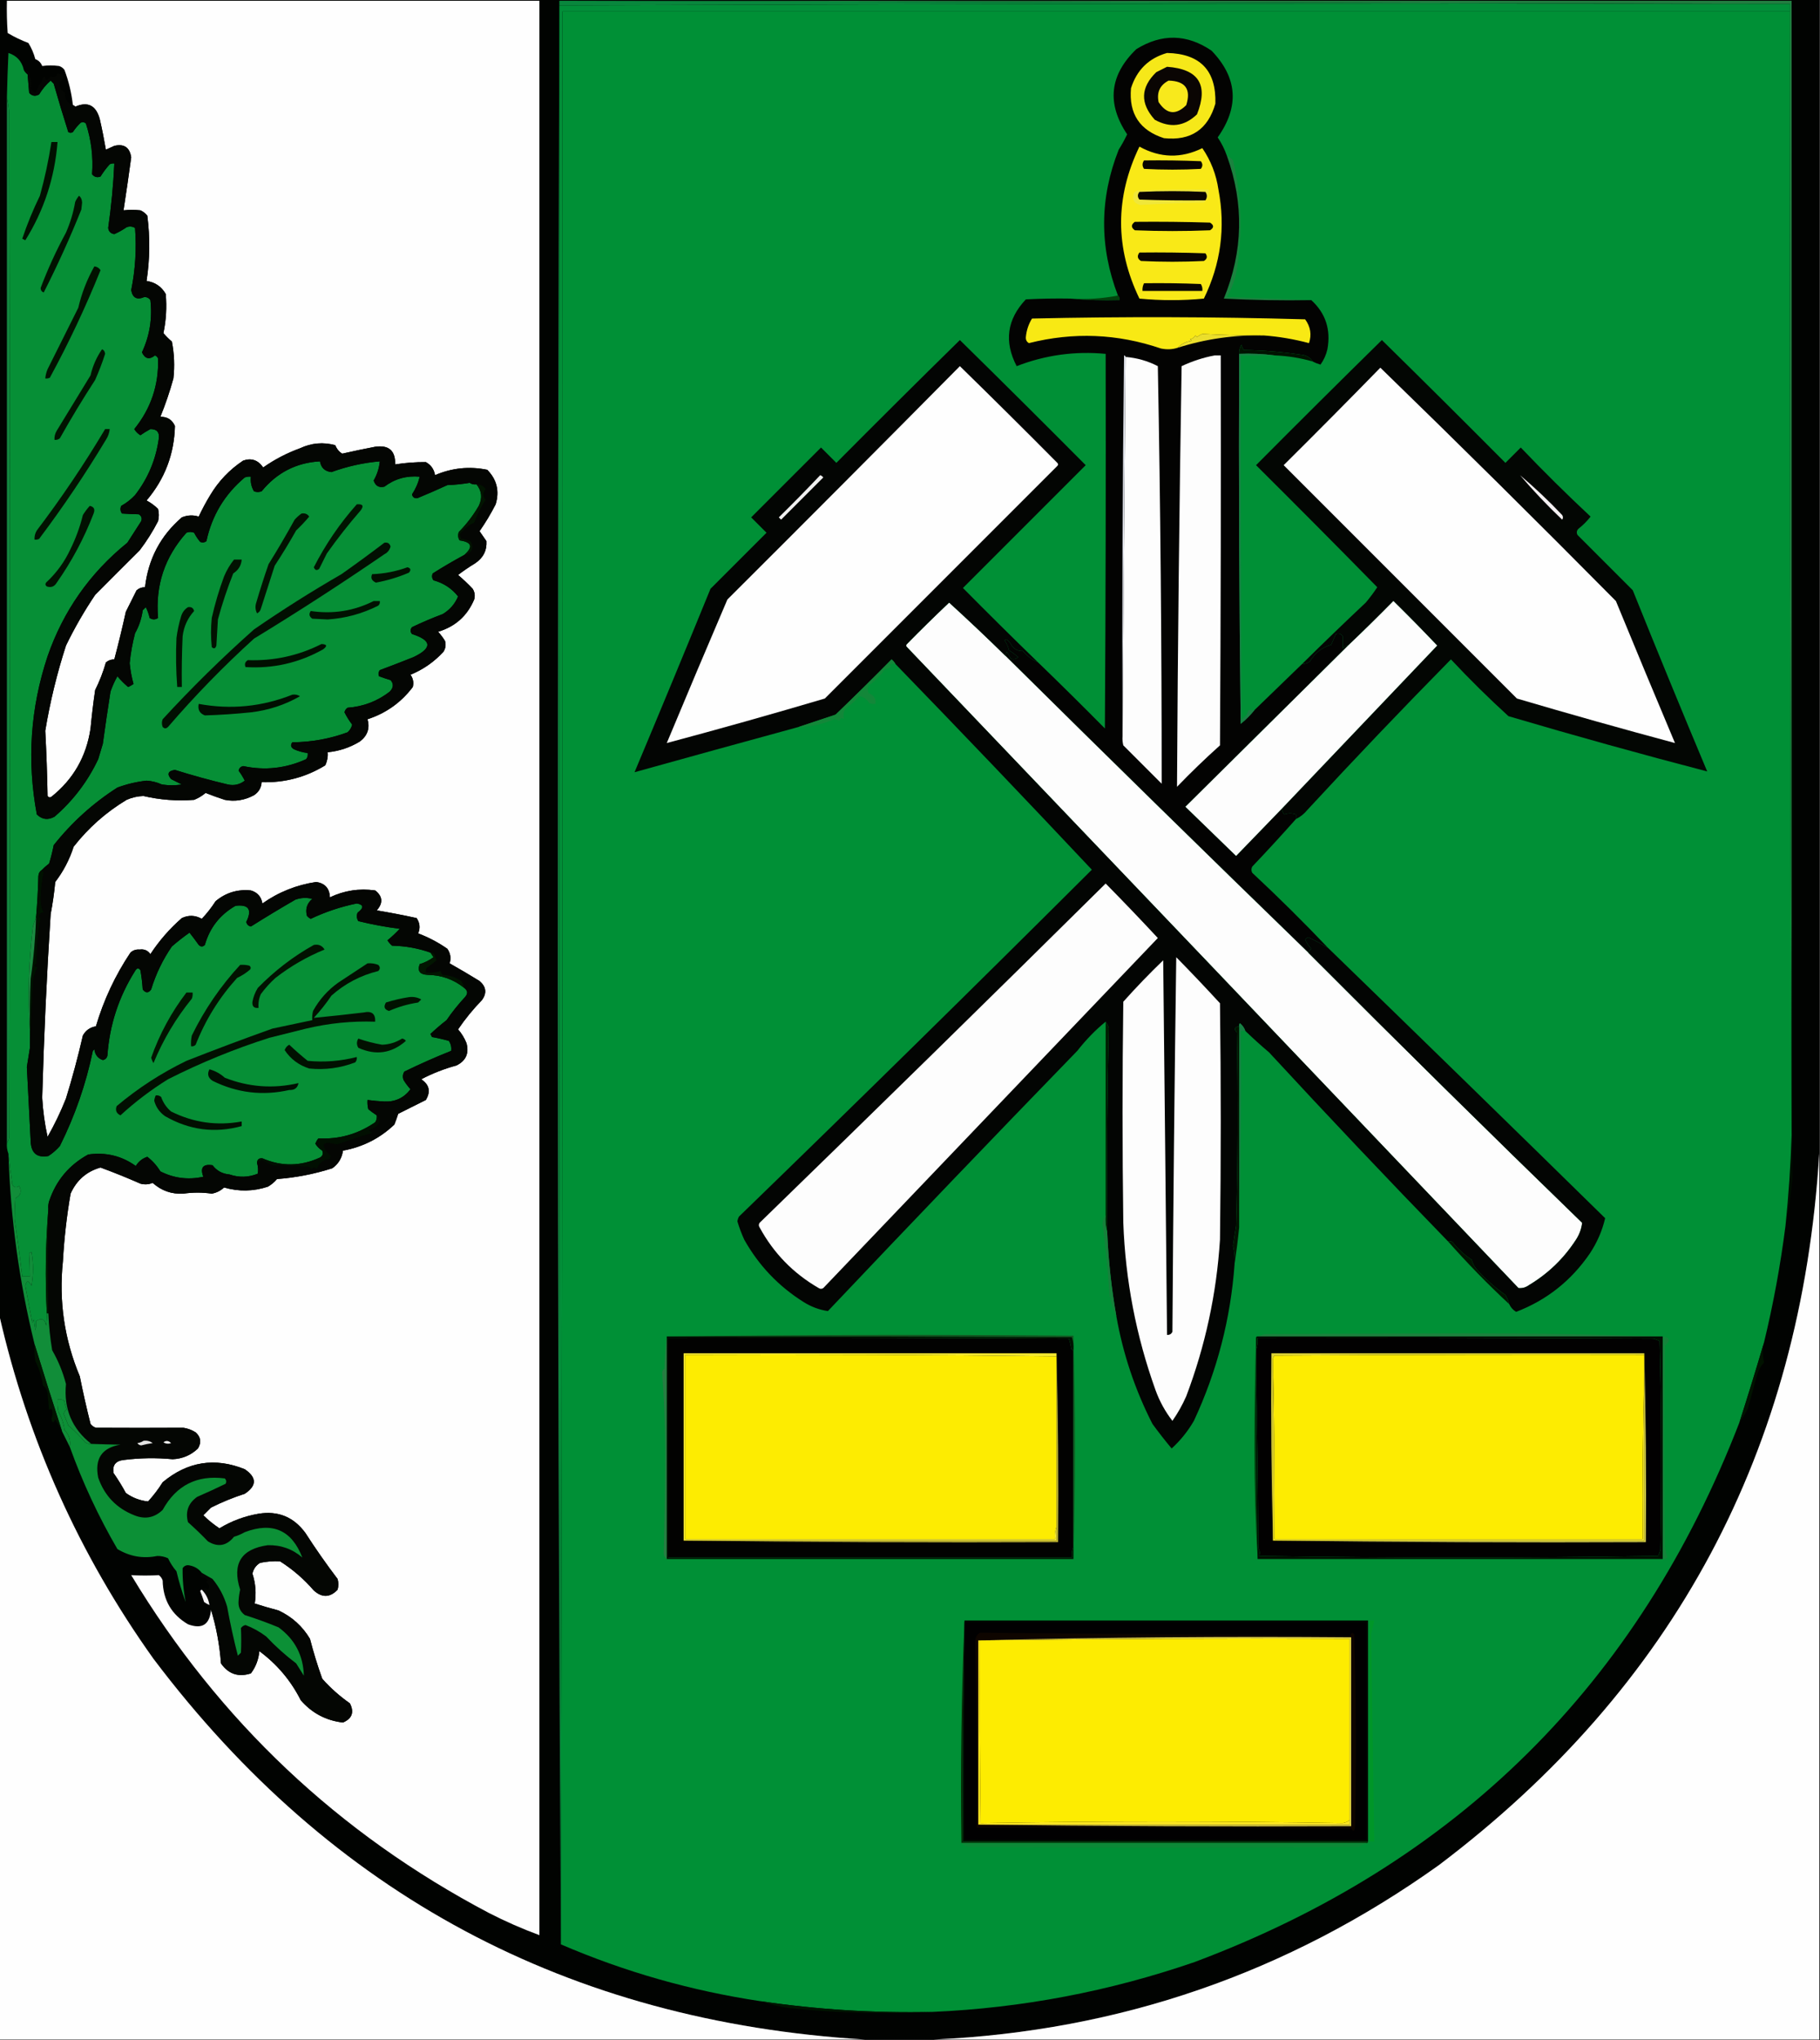 <?xml version="1.0" encoding="UTF-8"?>
<!DOCTYPE svg PUBLIC "-//W3C//DTD SVG 1.1//EN" "http://www.w3.org/Graphics/SVG/1.1/DTD/svg11.dtd">
<svg xmlns="http://www.w3.org/2000/svg" version="1.1" width="1186px" height="1329px" style="shape-rendering:geometricPrecision; text-rendering:geometricPrecision; image-rendering:optimizeQuality; fill-rule:evenodd; clip-rule:evenodd" xmlns:xlink="http://www.w3.org/1999/xlink">
<rect width="100%" height="100%" fill="#333333" stroke="none"/>
<g><path style="opacity:1" fill="#010301" d="M -0.5,-0.5 C 394.833,-0.5 790.167,-0.5 1185.5,-0.5C 1185.5,250.167 1185.5,500.833 1185.5,751.5C 1173.71,944.623 1091.04,1099.12 937.5,1215C 839.166,1285.17 729.499,1323 608.5,1328.5C 593.5,1328.5 578.5,1328.5 563.5,1328.5C 370.378,1316.71 215.878,1234.04 100,1080.5C 51.584,1012.66 18.084,937.989 -0.5,856.5C -0.5,570.833 -0.5,285.167 -0.5,-0.5 Z"/></g>
<g><path style="opacity:1" fill="#fefefe" d="M 137.5,1048.5 C 140.943,1059.81 143.109,1071.48 144,1083.5C 148.904,1090.47 155.404,1092.63 163.5,1090C 166.694,1085.74 168.527,1080.9 169,1075.5C 180.571,1084.07 189.571,1094.73 196,1107.5C 203.365,1115.93 212.532,1120.76 223.5,1122C 229.455,1119.43 230.955,1115.26 228,1109.5C 221.354,1104.85 215.354,1099.52 210,1093.5C 206.927,1084.95 204.261,1076.28 202,1067.5C 197.114,1059.29 190.281,1053.12 181.5,1049C 176.264,1047.62 171.097,1046.12 166,1044.5C 167.076,1037.91 166.576,1031.41 164.5,1025C 165.205,1021.9 166.872,1019.57 169.5,1018C 173.819,1017.1 178.152,1016.76 182.5,1017C 190.718,1022.21 198.052,1028.55 204.5,1036C 209.885,1040.83 215.052,1040.66 220,1035.5C 220.667,1033.17 220.667,1030.83 220,1028.5C 212.611,1018.78 205.611,1008.78 199,998.5C 191.361,988.096 181.195,983.929 168.5,986C 159.361,987.572 150.861,990.738 143,995.5C 139.243,993.031 135.743,990.198 132.5,987C 134.167,985.333 135.833,983.667 137.5,982C 144.616,978.441 151.949,975.441 159.5,973C 167.41,967.752 167.41,962.419 159.5,957C 140.026,949.156 122.192,951.989 106,965.5C 103.217,969.951 100.05,974.117 96.5,978C 91.277,977.483 86.444,975.65 82,972.5C 79.584,967.999 76.918,963.666 74,959.5C 73.146,954.439 75.312,951.605 80.5,951C 91.164,949.642 101.831,949.475 112.5,950.5C 118.894,950.218 124.394,947.885 129,943.5C 131.364,939.526 130.864,936.026 127.5,933C 125.043,931.438 122.376,930.438 119.5,930C 100.502,930.107 81.502,930.107 62.5,930C 61.069,929.535 59.903,928.701 59,927.5C 56.417,917.257 54.084,906.924 52,896.5C 41.941,872.475 38.274,847.475 41,821.5C 41.817,806.713 43.484,792.047 46,777.5C 49.924,768.734 56.424,763.067 65.5,760.5C 74.296,763.733 82.962,767.233 91.5,771C 94.231,771.728 96.897,771.562 99.5,770.5C 105.177,775.615 111.844,777.948 119.5,777.5C 125.692,776.619 131.859,776.619 138,777.5C 141.088,776.956 143.755,775.622 146,773.5C 155.551,776.258 165.051,776.092 174.5,773C 176.792,771.71 178.792,770.043 180.5,768C 192.764,767.081 204.764,764.747 216.5,761C 220.466,758.248 222.799,754.414 223.5,749.5C 236.408,747.13 247.574,741.463 257,732.5C 257.895,730.196 258.729,727.862 259.5,725.5C 265.5,722.5 271.5,719.5 277.5,716.5C 280.789,711.01 279.789,706.51 274.5,703C 281.812,699.181 289.478,696.181 297.5,694C 303.603,690.96 305.769,686.126 304,679.5C 302.669,676.166 300.835,673.166 298.5,670.5C 303.099,663.731 308.266,657.398 314,651.5C 317.38,646.941 316.88,642.774 312.5,639C 306.05,635.027 299.55,631.194 293,627.5C 294.066,624.149 293.566,620.983 291.5,618C 285.578,613.872 279.244,610.539 272.5,608C 273.954,604.507 273.621,601.174 271.5,598C 262.873,596.116 254.206,594.449 245.5,593C 249.749,588.199 249.416,583.866 244.5,580C 234.176,578.533 224.343,580.033 215,584.5C 214.742,578.625 211.742,575.292 206,574.5C 193.184,576.412 181.517,581.079 171,588.5C 170.27,584.104 167.77,581.27 163.5,580C 154.84,579.109 147.173,581.443 140.5,587C 137.862,591.105 134.862,594.939 131.5,598.5C 127.246,596.093 122.912,595.926 118.5,598C 110.548,604.946 103.714,612.779 98,621.5C 96.314,619.081 93.981,618.081 91,618.5C 88.648,618.305 86.648,618.972 85,620.5C 75.085,635.333 67.585,651.333 62.5,668.5C 58.665,669.161 55.831,671.161 54,674.5C 50.84,688.299 47.173,701.966 43,715.5C 39.564,724.161 35.564,732.495 31,740.5C 29.143,732.101 27.977,723.601 27.5,715C 28.605,675.189 30.439,635.356 33,595.5C 34.326,588.546 35.326,581.546 36,574.5C 41.305,567.558 45.305,559.891 48,551.5C 57.642,539.189 69.142,529.023 82.5,521C 86.007,519.442 89.674,518.608 93.5,518.5C 104.372,521.032 115.372,521.865 126.5,521C 129.265,519.871 131.765,518.371 134,516.5C 138.113,518.139 142.279,519.639 146.5,521C 153.032,522.285 159.366,521.285 165.5,518C 168.596,515.971 170.262,513.138 170.5,509.5C 185.488,509.94 199.322,506.273 212,498.5C 213.293,495.566 213.793,492.732 213.5,490C 221.034,489.266 228.034,486.933 234.5,483C 239.483,479.222 241.149,474.388 239.5,468.5C 251.564,464.559 261.397,457.559 269,447.5C 269.725,444.623 269.225,441.957 267.5,439.5C 275.802,436.101 282.969,431.101 289,424.5C 290.373,422.305 290.706,419.971 290,417.5C 288.692,415.359 287.192,413.359 285.5,411.5C 296.66,408.17 304.494,401.17 309,390.5C 309.706,388.029 309.373,385.695 308,383.5C 304.958,380.289 301.791,377.289 298.5,374.5C 302.03,371.805 305.696,369.305 309.5,367C 314.827,363.511 317.327,358.677 317,352.5C 315.485,350.323 313.985,348.156 312.5,346C 316.382,340.439 319.882,334.606 323,328.5C 325.609,319.873 323.776,312.373 317.5,306C 305.813,303.616 294.479,304.782 283.5,309.5C 282.839,305.665 280.839,302.831 277.5,301C 270.81,300.947 264.144,301.447 257.5,302.5C 257.74,293.576 253.406,289.742 244.5,291C 237.303,292.373 230.136,293.873 223,295.5C 220.929,294.225 219.429,292.391 218.5,290C 210.653,287.834 202.987,288.501 195.5,292C 186.903,295.135 178.903,299.301 171.5,304.5C 168.195,299.677 163.861,298.177 158.5,300C 149.62,305.879 142.454,313.379 137,322.5C 134.231,327.039 131.731,331.706 129.5,336.5C 125.816,335.331 122.15,335.498 118.5,337C 104.606,348.951 96.606,364.118 94.5,382.5C 92.418,382.472 90.584,383.139 89,384.5C 86.682,389.136 84.349,393.802 82,398.5C 79.715,408.874 77.215,419.207 74.5,429.5C 72.418,429.472 70.584,430.139 69,431.5C 67.228,437.713 64.894,443.713 62,449.5C 60.797,457.797 59.797,466.13 59,474.5C 56.288,492.77 47.788,507.604 33.5,519C 32.551,519.617 31.718,519.451 31,518.5C 30.754,504.32 30.254,490.153 29.5,476C 32.619,457.176 37.119,438.676 43,420.5C 48.575,409.01 54.909,398.01 62,387.5C 71.581,377.85 81.248,368.184 91,358.5C 95.549,352.53 99.549,346.196 103,339.5C 103.667,336.833 103.667,334.167 103,331.5C 100.766,329.3 98.266,327.467 95.5,326C 107.364,312.041 113.53,295.875 114,277.5C 112.188,273.392 109.021,271.392 104.5,271.5C 107.819,263.377 110.652,255.043 113,246.5C 113.901,238.421 113.568,230.421 112,222.5C 109.965,220.76 108.131,218.926 106.5,217C 108.266,208.579 108.766,200.079 108,191.5C 105.254,186.681 101.087,183.847 95.5,183C 97.683,168.903 97.849,154.737 96,140.5C 94.786,138.951 93.286,137.785 91.5,137C 87.787,136.595 84.121,136.595 80.5,137C 82.264,125.541 83.93,114.041 85.5,102.5C 84.525,96.014 80.858,93.514 74.5,95C 72.649,95.837 70.816,96.671 69,97.5C 67.852,90.799 66.519,84.132 65,77.5C 62.521,68.593 57.188,65.926 49,69.5C 48.617,68.944 48.117,68.611 47.5,68.5C 46.621,60.605 44.788,52.938 42,45.5C 41.097,44.299 39.931,43.465 38.5,43C 34.759,42.498 31.092,42.498 27.5,43C 26.667,40.833 25.167,39.333 23,38.5C 22.026,34.768 20.526,31.268 18.5,28C 13.771,26.218 9.271,24.051 5,21.5C 4.5,14.508 4.334,7.508 4.5,0.5C 120.167,0.5 235.833,0.5 351.5,0.5C 351.5,420.5 351.5,840.5 351.5,1260.5C 340.264,1256.36 329.264,1251.53 318.5,1246C 220.486,1194.32 142.819,1120.99 85.5,1026C 91.473,1026.35 97.473,1026.35 103.5,1026C 104.701,1026.9 105.535,1028.07 106,1029.5C 106.25,1042.18 111.75,1051.68 122.5,1058C 131.672,1061.41 136.672,1058.25 137.5,1048.5 Z"/></g>
<g><path style="opacity:1" fill="#237d41" d="M 367.5,0.5 C 634.167,0.5 900.833,0.5 1167.5,0.5C 1167.5,246.833 1167.5,493.167 1167.5,739.5C 1166.5,495.667 1166.17,251.667 1166.5,7.5C 1166.5,5.833 1166.5,4.167 1166.5,2.5C 900.167,1.833 633.833,1.167 367.5,0.5 Z"/></g>
<g><path style="opacity:1" fill="#09873d" d="M 364.5,0.5 C 365.5,0.5 366.5,0.5 367.5,0.5C 633.833,1.167 900.167,1.833 1166.5,2.5C 899.139,2.169 631.806,2.503 364.5,3.5C 364.5,2.5 364.5,1.5 364.5,0.5 Z"/></g>
<g><path style="opacity:1" fill="#028f39" d="M 1166.5,2.5 C 1166.5,4.167 1166.5,5.833 1166.5,7.5C 899.833,7.5 633.167,7.5 366.5,7.5C 366.832,426.54 366.499,845.54 365.5,1264.5C 364.5,844.334 364.167,424 364.5,3.5C 631.806,2.503 899.139,2.169 1166.5,2.5 Z"/></g>
<g><path style="opacity:1" fill="#000d00" d="M 1167.5,0.5 C 1168.67,256 1168.83,511.666 1168,767.5C 1167.12,778.065 1165.62,788.399 1163.5,798.5C 1165.53,778.884 1166.87,759.218 1167.5,739.5C 1167.5,493.167 1167.5,246.833 1167.5,0.5 Z"/></g>
<g><path style="opacity:1" fill="#009036" d="M 1166.5,7.5 C 1166.17,251.667 1166.5,495.667 1167.5,739.5C 1166.87,759.218 1165.53,778.884 1163.5,798.5C 1160.25,824.087 1155.58,849.421 1149.5,874.5C 1144.4,891.816 1139.06,909.15 1133.5,926.5C 1067.69,1096.81 949.357,1213.98 778.5,1278C 722.942,1297.14 665.942,1307.98 607.5,1310.5C 569.95,1311.34 532.617,1309.01 495.5,1303.5C 450.439,1296.74 407.106,1284.41 365.5,1266.5C 365.5,1265.83 365.5,1265.17 365.5,1264.5C 366.499,845.54 366.832,426.54 366.5,7.5C 633.167,7.5 899.833,7.5 1166.5,7.5 Z"/></g>
<g><path style="opacity:1" fill="#128441" d="M 364.5,0.5 C 364.5,1.5 364.5,2.5 364.5,3.5C 364.167,424 364.5,844.334 365.5,1264.5C 365.5,1265.17 365.5,1265.83 365.5,1266.5C 364.167,1055.83 363.5,844.834 363.5,633.5C 363.5,422.333 363.833,211.333 364.5,0.5 Z"/></g>
<g><path style="opacity:1" fill="#138740" d="M 4.5,63.5 C 5.323,66.977 5.823,70.644 6,74.5C 6.667,296.5 6.667,518.5 6,740.5C 5.79,742.058 5.29,743.391 4.5,744.5C 4.5,517.5 4.5,290.5 4.5,63.5 Z"/></g>
<g><path style="opacity:1" fill="#1b823f" d="M 799.5,101.5 C 801.024,102.174 802.358,103.174 803.5,104.5C 808.949,127.896 809.782,151.562 806,175.5C 804.947,181.821 802.78,187.821 799.5,193.5C 817.996,194.167 836.329,194.833 854.5,195.5C 835.488,195.833 816.488,195.5 797.5,194.5C 810.098,163.745 810.765,132.745 799.5,101.5 Z"/></g>
<g><path style="opacity:1" fill="#02420c" d="M 728.5,192.5 C 729.404,193.209 729.737,194.209 729.5,195.5C 718.654,195.828 707.987,195.494 697.5,194.5C 708.221,195.142 718.554,194.475 728.5,192.5 Z"/></g>
<g><path style="opacity:1" fill="#030302" d="M 799.5,101.5 C 810.765,132.745 810.098,163.745 797.5,194.5C 816.488,195.5 835.488,195.833 854.5,195.5C 863.838,204.016 867.338,214.682 865,227.5C 864.171,231.161 862.671,234.495 860.5,237.5C 858.664,236.972 856.997,236.306 855.5,235.5C 853.7,232.759 851.034,231.259 847.5,231C 835.343,229.179 823.01,228.179 810.5,228C 809.809,226.933 809.309,225.766 809,224.5C 807.872,226.345 807.372,228.345 807.5,230.5C 807.167,310.836 807.5,391.169 808.5,471.5C 811.854,468.812 814.854,465.812 817.5,462.5C 827.86,452.473 838.193,442.473 848.5,432.5C 850.308,432.509 851.975,432.009 853.5,431C 856.736,425.422 861.403,421.755 867.5,420C 868.5,417.667 869.5,415.333 870.5,413C 872.367,412.289 873.867,412.789 875,414.5C 875,417.167 875,419.833 875,422.5C 875.816,421.177 876.983,420.511 878.5,420.5C 843.188,455.479 807.854,490.479 772.5,525.5C 783.473,536.139 794.473,546.806 805.5,557.5C 815.521,547.146 825.521,536.813 835.5,526.5C 835.312,528.103 835.812,529.437 837,530.5C 839.432,529.55 841.932,529.55 844.5,530.5C 844.5,531.5 844.5,532.5 844.5,533.5C 835.228,543.943 825.728,554.276 816,564.5C 815.333,565.833 815.333,567.167 816,568.5C 833.006,584.34 849.506,600.673 865.5,617.5C 861.145,614.789 856.812,612.455 852.5,610.5C 851.692,610.808 851.025,611.308 850.5,612C 851.474,614.287 852.807,616.287 854.5,618C 853.619,618.708 852.953,619.542 852.5,620.5C 786.502,556.502 720.835,492.168 655.5,427.5C 655.351,426.448 655.517,425.448 656,424.5C 657.02,425.891 657.853,427.391 658.5,429C 660.403,429.774 662.07,429.44 663.5,428C 661.605,426.398 659.605,424.898 657.5,423.5C 656.928,421.083 655.928,418.916 654.5,417C 655,416.833 655.5,416.667 656,416.5C 657.52,417.697 658.687,419.197 659.5,421C 661.604,423.238 663.938,424.238 666.5,424C 669.279,427.225 672.613,429.725 676.5,431.5C 691.159,445.659 705.659,459.992 720,474.5C 720.5,393.167 720.667,311.834 720.5,230.5C 700.487,228.597 681.154,231.264 662.5,238.5C 654.198,222.512 656.198,208.012 668.5,195C 678.161,194.5 687.828,194.334 697.5,194.5C 707.987,195.494 718.654,195.828 729.5,195.5C 729.737,194.209 729.404,193.209 728.5,192.5C 716.335,160.784 716.502,129.117 729,97.5C 731.034,94.294 732.867,90.96 734.5,87.5C 721.029,67.377 723.029,48.877 740.5,32C 757.092,21.762 773.425,22.095 789.5,33C 806.432,50.593 807.766,69.426 793.5,89.5C 796.041,93.248 798.041,97.248 799.5,101.5 Z"/></g>
<g><path style="opacity:1" fill="#f9e917" d="M 742.5,95.5 C 756.007,102.952 769.674,103.285 783.5,96.5C 789.04,104.606 792.54,113.606 794,123.5C 798.706,148.242 795.539,171.909 784.5,194.5C 770.5,195.833 756.5,195.833 742.5,194.5C 726.583,161.503 726.583,128.503 742.5,95.5 Z"/></g>
<g><path style="opacity:1" fill="#080400" d="M 745.5,184.5 C 757.838,184.333 770.171,184.5 782.5,185C 783.38,186.356 783.714,187.856 783.5,189.5C 770.5,189.5 757.5,189.5 744.5,189.5C 744.366,187.708 744.699,186.042 745.5,184.5 Z"/></g>
<g><path style="opacity:1" fill="#090400" d="M 742.5,164.5 C 756.837,164.333 771.171,164.5 785.5,165C 786.991,167.022 786.658,168.688 784.5,170C 770.833,170.667 757.167,170.667 743.5,170C 741.19,168.541 740.857,166.708 742.5,164.5 Z"/></g>
<g><path style="opacity:1" fill="#070600" d="M 739.5,144.5 C 755.837,144.333 772.17,144.5 788.5,145C 791.167,146.667 791.167,148.333 788.5,150C 772.167,150.667 755.833,150.667 739.5,150C 736.982,148.19 736.982,146.357 739.5,144.5 Z"/></g>
<g><path style="opacity:1" fill="#f0e73a" d="M 785.5,130.5 C 785.389,131.117 785.056,131.617 784.5,132C 770.592,132.176 756.758,132.676 743,133.5C 738.794,132.43 737.461,129.763 739,125.5C 739.75,124.874 740.584,124.374 741.5,124C 756.83,123.5 772.163,123.333 787.5,123.5C 788.01,126.388 787.344,128.721 785.5,130.5 Z"/></g>
<g><path style="opacity:1" fill="#0b0500" d="M 785.5,130.5 C 771.163,130.667 756.829,130.5 742.5,130C 741.167,128.333 741.167,126.667 742.5,125C 756.833,124.333 771.167,124.333 785.5,125C 786.752,126.828 786.752,128.661 785.5,130.5 Z"/></g>
<g><path style="opacity:1" fill="#080401" d="M 745.5,104.5 C 757.838,104.333 770.171,104.5 782.5,105C 783.833,106.667 783.833,108.333 782.5,110C 770.167,110.667 757.833,110.667 745.5,110C 744.248,108.172 744.248,106.339 745.5,104.5 Z"/></g>
<g><path style="opacity:1" fill="#f6e819" d="M 760.5,34.5 C 782.15,34.981 792.65,45.981 792,67.5C 787.154,84.344 775.987,91.844 758.5,90C 742.712,84.934 735.545,74.101 737,57.5C 740.787,45.544 748.621,37.878 760.5,34.5 Z"/></g>
<g><path style="opacity:1" fill="#0a0503" d="M 760.5,43.5 C 781.152,44.979 787.652,55.312 780,74.5C 771.745,82.398 762.579,83.565 752.5,78C 742.872,67.303 743.205,56.969 753.5,47C 755.925,45.787 758.259,44.621 760.5,43.5 Z"/></g>
<g><path style="opacity:1" fill="#f8e91c" d="M 761.5,52.5 C 772.464,52.771 776.297,58.105 773,68.5C 766.28,75.161 760.28,74.494 755,66.5C 753.689,60.125 755.856,55.458 761.5,52.5 Z"/></g>
<g><path style="opacity:1" fill="#f8e914" d="M 823.5,218.5 C 810.184,218.555 796.851,218.222 783.5,217.5C 782.252,218.04 781.085,218.707 780,219.5C 779.667,219.167 779.333,218.833 779,218.5C 778.228,219.849 777.061,220.682 775.5,221C 775.833,221.333 776.167,221.667 776.5,222C 772.89,222.472 769.89,223.972 767.5,226.5C 764.024,227.643 760.358,227.81 756.5,227C 728.193,217.347 699.527,216.18 670.5,223.5C 669.009,222.652 668.342,221.319 668.5,219.5C 668.917,215.153 670.25,211.153 672.5,207.5C 731.838,206.163 791.172,206.33 850.5,208C 854.01,212.841 854.843,218.007 853,223.5C 843.214,220.897 833.381,219.23 823.5,218.5 Z"/></g>
<g><path style="opacity:1" fill="#ebde2c" d="M 823.5,218.5 C 804.348,218.093 785.681,220.76 767.5,226.5C 769.89,223.972 772.89,222.472 776.5,222C 776.167,221.667 775.833,221.333 775.5,221C 777.061,220.682 778.228,219.849 779,218.5C 779.333,218.833 779.667,219.167 780,219.5C 781.085,218.707 782.252,218.04 783.5,217.5C 796.851,218.222 810.184,218.555 823.5,218.5 Z"/></g>
<g><path style="opacity:1" fill="#001300" d="M 855.5,235.5 C 847.339,233.135 839.005,231.801 830.5,231.5C 823.018,230.508 815.352,230.175 807.5,230.5C 807.372,228.345 807.872,226.345 809,224.5C 809.309,225.766 809.809,226.933 810.5,228C 823.01,228.179 835.343,229.179 847.5,231C 851.034,231.259 853.7,232.759 855.5,235.5 Z"/></g>
<g><path style="opacity:1" fill="#fdfdfd" d="M 791.5,231.5 C 792.833,231.5 794.167,231.5 795.5,231.5C 795.667,316.167 795.5,400.834 795,485.5C 785.363,494.136 776.03,503.136 767,512.5C 767.49,421.213 768.49,329.88 770,238.5C 776.975,235.23 784.141,232.896 791.5,231.5 Z"/></g>
<g><path style="opacity:1" fill="#fdfdfd" d="M 733.5,232.5 C 740.897,233.099 747.897,235.099 754.5,238.5C 756.194,329.161 757.027,419.828 757,510.5C 748.667,502.167 740.333,493.833 732,485.5C 731.505,483.527 731.338,481.527 731.5,479.5C 732.167,397.167 732.833,314.833 733.5,232.5 Z"/></g>
<g><path style="opacity:1" fill="#198145" d="M 807.5,230.5 C 815.352,230.175 823.018,230.508 830.5,231.5C 823.167,231.5 815.833,231.5 808.5,231.5C 808.333,310.501 808.5,389.501 809,468.5C 811.499,467.178 812.999,465.178 813.5,462.5C 814.833,462.5 816.167,462.5 817.5,462.5C 814.854,465.812 811.854,468.812 808.5,471.5C 807.5,391.169 807.167,310.836 807.5,230.5 Z"/></g>
<g><path style="opacity:1" fill="#e0e3eb" d="M 733.5,232.5 C 732.833,314.833 732.167,397.167 731.5,479.5C 731.167,396.831 731.5,314.164 732.5,231.5C 733.107,231.624 733.44,231.957 733.5,232.5 Z"/></g>
<g><path style="opacity:1" fill="#068f36" d="M 15.5,45.5 C 16.122,46.627 16.955,47.627 18,48.5C 18.333,52.5 18.667,56.5 19,60.5C 20.884,62.576 23.051,62.91 25.5,61.5C 27.523,58.131 30.023,55.131 33,52.5C 33.667,53.167 34.333,53.833 35,54.5C 38.01,65.085 41.176,75.585 44.5,86C 45.5,86.667 46.5,86.667 47.5,86C 48.928,83.815 50.595,81.815 52.5,80C 53.784,79.316 54.95,79.483 56,80.5C 59.492,91.271 60.825,102.271 60,113.5C 61.466,115.325 63.299,115.825 65.5,115C 67.257,112.154 69.257,109.488 71.5,107C 72.448,106.517 73.448,106.351 74.5,106.5C 73.86,120.436 72.526,134.436 70.5,148.5C 70.833,150.833 72.167,152.167 74.5,152.5C 77.291,151.27 79.958,149.77 82.5,148C 84.441,147.257 86.274,147.424 88,148.5C 89.037,162.121 88.203,175.621 85.5,189C 86.409,194.038 89.242,195.538 94,193.5C 95.711,193.439 97.044,194.106 98,195.5C 99.374,207.388 97.54,218.721 92.5,229.5C 94.523,233.788 97.357,234.454 101,231.5C 101.945,231.905 102.612,232.572 103,233.5C 103.52,250.773 98.354,266.106 87.5,279.5C 88.5,281.167 89.833,282.5 91.5,283.5C 93.599,282.035 95.766,280.701 98,279.5C 102.138,279.471 103.971,281.471 103.5,285.5C 101.626,299.245 96.459,311.578 88,322.5C 85.362,325.317 82.362,327.65 79,329.5C 78.203,331.259 78.369,332.926 79.5,334.5C 83.086,334.74 86.752,334.907 90.5,335C 92.211,336.133 92.711,337.633 92,339.5C 89,344.167 86,348.833 83,353.5C 58.61,373.221 41.277,397.887 31,427.5C 19.793,461.207 17.459,495.541 24,530.5C 27.419,533.848 31.252,534.348 35.5,532C 47.652,521.514 57.152,509.014 64,494.5C 65,491.167 66,487.833 67,484.5C 68.557,473.135 70.224,461.802 72,450.5C 73.217,447.006 74.717,443.673 76.5,440.5C 78.605,443.027 80.939,445.36 83.5,447.5C 84.748,446.96 85.915,446.293 87,445.5C 85.79,441.164 84.957,436.664 84.5,432C 85.151,425.411 86.318,418.911 88,412.5C 90.613,407.861 92.28,402.861 93,397.5C 93.667,396.833 94.333,396.167 95,395.5C 96.142,397.679 96.975,400.012 97.5,402.5C 99.353,403.76 101.186,403.76 103,402.5C 101.176,381.306 107.342,362.806 121.5,347C 123.167,346.333 124.833,346.333 126.5,347C 127.585,349.172 128.919,351.172 130.5,353C 131.899,353.595 133.232,353.428 134.5,352.5C 138.096,335.807 146.429,321.974 159.5,311C 160.793,310.51 162.127,310.343 163.5,310.5C 163.107,313.93 163.773,317.096 165.5,320C 167.167,320.667 168.833,320.667 170.5,320C 180.39,307.889 193.057,301.389 208.5,300.5C 209.224,304.723 211.724,307.057 216,307.5C 226.25,303.776 236.75,301.443 247.5,300.5C 247.07,304.958 245.736,309.124 243.5,313C 244.673,316.528 247.006,317.861 250.5,317C 257.224,311.899 264.891,309.732 273.5,310.5C 272.522,314.623 270.856,318.457 268.5,322C 268.862,323.885 270.029,324.719 272,324.5C 278.577,321.794 285.077,318.961 291.5,316C 296.418,315.805 301.251,315.305 306,314.5C 307.356,315.38 308.856,315.714 310.5,315.5C 313.941,319.708 314.441,324.374 312,329.5C 308.394,335.707 304.061,341.373 299,346.5C 298.257,348.441 298.424,350.274 299.5,352C 307.481,353.106 308.481,356.272 302.5,361.5C 295.571,365.246 288.738,369.246 282,373.5C 281.28,375.112 281.446,376.612 282.5,378C 289.105,379.808 294.438,383.308 298.5,388.5C 296.484,393.358 293.15,397.192 288.5,400C 281.711,402.541 275.044,405.374 268.5,408.5C 267.253,410.006 267.253,411.506 268.5,413C 281.457,417.123 281.79,422.123 269.5,428C 262.161,430.944 254.828,433.777 247.5,436.5C 246.572,437.768 246.405,439.101 247,440.5C 249.447,441.406 251.947,442.239 254.5,443C 256.624,445.408 256.457,447.908 254,450.5C 245.903,456.755 236.737,460.255 226.5,461C 225.426,461.739 224.759,462.739 224.5,464C 225.916,466.835 227.583,469.502 229.5,472C 229.01,473.982 228.01,475.649 226.5,477C 214.907,481.252 202.907,483.419 190.5,483.5C 189.141,485.306 189.475,486.806 191.5,488C 194.375,489.302 197.375,490.135 200.5,490.5C 200.762,491.978 200.429,493.311 199.5,494.5C 186.277,500.512 172.61,502.012 158.5,499C 156.82,499.347 155.82,500.347 155.5,502C 157.016,504.024 158.349,506.191 159.5,508.5C 156.234,511.045 152.568,511.878 148.5,511C 136.872,508.234 125.372,505.067 114,501.5C 109.496,502.162 108.663,504.162 111.5,507.5C 113.833,508.667 116.167,509.833 118.5,511C 114.167,511.667 109.833,511.667 105.5,511C 102.331,509.541 98.998,508.708 95.5,508.5C 88.981,509.213 82.647,510.713 76.5,513C 60.648,523.13 46.815,535.63 35,550.5C 34.212,554.573 33.212,558.573 32,562.5C 30.333,563.733 28.833,565.067 27.5,566.5C 26.034,567.347 25.2,568.68 25,570.5C 24.779,579.547 24.279,588.547 23.5,597.5C 22.835,599.369 22.169,601.369 21.5,603.5C 18.691,626.268 18.024,648.935 19.5,671.5C 19.5,675.167 19.5,678.833 19.5,682.5C 18.807,686.565 18.14,690.732 17.5,695C 18.322,711.106 19.156,727.272 20,743.5C 20.306,751.151 24.139,754.318 31.5,753C 34.295,751.207 36.795,749.04 39,746.5C 48.859,726.756 56.026,706.089 60.5,684.5C 60.833,684.167 61.167,683.833 61.5,683.5C 61.916,687.019 63.749,689.353 67,690.5C 68.653,690.18 69.653,689.18 70,687.5C 71.389,667.667 77.389,649.333 88,632.5C 89.186,630.441 90.352,630.274 91.5,632C 92.239,636.127 92.739,640.294 93,644.5C 94.925,646.973 96.758,646.973 98.5,644.5C 101.576,634.415 106.076,625.081 112,616.5C 115.716,613.277 119.549,610.277 123.5,607.5C 125.508,610.026 127.508,612.692 129.5,615.5C 130.833,616.833 132.167,616.833 133.5,615.5C 136.689,604.297 143.356,595.797 153.5,590C 162.094,588.989 164.427,592.489 160.5,600.5C 160.833,602.167 161.833,603.167 163.5,603.5C 173.012,597.505 182.678,591.672 192.5,586C 196.172,584.715 199.839,584.548 203.5,585.5C 200.031,588.438 198.864,592.104 200,596.5C 200.689,597.357 201.522,598.023 202.5,598.5C 212.118,593.931 222.118,590.598 232.5,588.5C 237.087,589.291 237.254,591.291 233,594.5C 232.257,596.441 232.424,598.274 233.5,600C 242.395,602.179 251.395,603.846 260.5,605C 257.984,607.683 255.317,610.183 252.5,612.5C 253.313,613.814 254.313,614.981 255.5,616C 264.124,616.159 272.457,617.659 280.5,620.5C 281.141,621.482 281.807,622.482 282.5,623.5C 279.779,625.527 276.779,627.027 273.5,628C 271.846,632.381 273.512,634.714 278.5,635C 287.602,635.097 295.602,637.93 302.5,643.5C 304.855,645.246 305.022,647.246 303,649.5C 298.62,654.211 294.62,659.211 291,664.5C 287.328,667.342 283.828,670.342 280.5,673.5C 280.833,674.167 281.167,674.833 281.5,675.5C 285.235,676.153 288.901,676.986 292.5,678C 293.842,680.015 294.342,682.182 294,684.5C 283.718,688.6 273.552,693.1 263.5,698C 262.424,699.726 262.257,701.559 263,703.5C 264.308,705.641 265.808,707.641 267.5,709.5C 263.249,715.125 257.583,717.791 250.5,717.5C 246.81,717.308 243.143,716.975 239.5,716.5C 239.338,718.527 239.505,720.527 240,722.5C 241.812,723.977 243.645,725.31 245.5,726.5C 245.714,728.144 245.38,729.644 244.5,731C 233.295,738.716 220.961,742.216 207.5,741.5C 206.617,742.548 205.95,743.715 205.5,745C 206.604,746.82 208.104,748.32 210,749.5C 210.783,751.433 210.283,752.933 208.5,754C 195.957,759.737 183.457,759.904 171,754.5C 168.725,754.278 167.559,755.278 167.5,757.5C 168.167,759.819 168.334,762.153 168,764.5C 161.933,766.954 155.767,767.121 149.5,765C 144.914,764.612 141.248,762.612 138.5,759C 132.29,758.048 130.29,760.548 132.5,766.5C 122.684,768.663 113.35,767.497 104.5,763C 102.233,759.28 99.4,756.113 96,753.5C 92.752,754.583 90.252,756.583 88.5,759.5C 79.254,752.877 68.921,750.377 57.5,752C 44.983,758.847 36.483,769.014 32,782.5C 31.506,784.134 31.34,785.801 31.5,787.5C 29.684,809.996 29.351,832.662 30.5,855.5C 30.664,858.187 30.497,860.854 30,863.5C 29.389,859.248 27.222,858.248 23.5,860.5C 23.662,862.527 23.495,864.527 23,866.5C 22.667,864.167 22.333,861.833 22,859.5C 21.667,860.167 21.333,860.833 21,861.5C 19.505,853.579 18.005,845.579 16.5,837.5C 17.319,833.85 18.652,833.85 20.5,837.5C 21.833,830.167 21.833,822.833 20.5,815.5C 19.914,815.709 19.414,816.043 19,816.5C 19.326,821.44 19.492,826.44 19.5,831.5C 17.833,831.5 16.167,831.5 14.5,831.5C 13.018,818.996 11.351,806.496 9.5,794C 9.531,789.431 9.697,784.931 10,780.5C 13.466,778.759 14.3,776.092 12.5,772.5C 10.694,773.859 9.194,773.525 8,771.5C 7.001,764.715 6.168,758.048 5.5,751.5C 4.631,749.283 4.298,746.95 4.5,744.5C 5.29,743.391 5.79,742.058 6,740.5C 6.667,518.5 6.667,296.5 6,74.5C 5.823,70.644 5.323,66.977 4.5,63.5C 4.709,53.828 5.042,44.161 5.5,34.5C 10.93,36.263 14.264,39.93 15.5,45.5 Z"/></g>
<g><path style="opacity:1" fill="#021201" d="M 68.5,279.5 C 69.5,279.5 70.5,279.5 71.5,279.5C 71.245,282.016 70.411,284.35 69,286.5C 55.638,308.71 41.138,330.21 25.5,351C 24.552,351.483 23.552,351.649 22.5,351.5C 22.372,349.345 22.872,347.345 24,345.5C 40.105,324.267 54.939,302.267 68.5,279.5 Z"/></g>
<g><path style="opacity:1" fill="#011300" d="M 66.5,227.5 C 67.694,227.97 68.36,228.97 68.5,230.5C 66.634,236.261 64.468,241.928 62,247.5C 53.936,259.904 46.269,272.57 39,285.5C 37.989,286.337 36.822,286.67 35.5,286.5C 35.372,284.345 35.872,282.345 37,280.5C 44.302,268.52 51.635,256.52 59,244.5C 60.455,238.278 62.955,232.611 66.5,227.5 Z"/></g>
<g><path style="opacity:1" fill="#021200" d="M 61.5,173.5 C 63.196,173.685 64.529,174.519 65.5,176C 55.847,199.955 44.847,223.288 32.5,246C 31.552,246.483 30.552,246.649 29.5,246.5C 29.687,244.436 30.187,242.436 31,240.5C 37.667,227.167 44.333,213.833 51,200.5C 53.248,190.908 56.748,181.908 61.5,173.5 Z"/></g>
<g><path style="opacity:1" fill="#011200" d="M 51.5,127.5 C 52.765,128.514 53.431,130.014 53.5,132C 53.333,133.5 53.167,135 53,136.5C 45.587,154.982 37.42,172.982 28.5,190.5C 27.119,190 26.453,189 26.5,187.5C 31.176,175.147 36.676,163.147 43,151.5C 45.807,145.079 47.807,138.412 49,131.5C 49.662,130.016 50.495,128.683 51.5,127.5 Z"/></g>
<g><path style="opacity:1" fill="#011000" d="M 33.5,92.5 C 34.833,92.5 36.167,92.5 37.5,92.5C 35.645,115.729 28.645,137.062 16.5,156.5C 15.833,156.167 15.167,155.833 14.5,155.5C 17.728,145.924 21.561,136.591 26,127.5C 29.206,115.972 31.706,104.305 33.5,92.5 Z"/></g>
<g><path style="opacity:1" fill="#021101" d="M 58.5,329.5 C 61.244,330.072 62.077,331.738 61,334.5C 54.811,350.548 46.811,365.548 37,379.5C 35.475,382.087 33.308,382.92 30.5,382C 29.549,381.282 29.383,380.449 30,379.5C 36.801,373.229 42.135,365.896 46,357.5C 49.461,350.451 52.127,343.117 54,335.5C 55.332,333.34 56.832,331.34 58.5,329.5 Z"/></g>
<g><path style="opacity:1" fill="#030603" d="M 844.5,533.5 C 844.5,532.5 844.5,531.5 844.5,530.5C 841.932,529.55 839.432,529.55 837,530.5C 835.812,529.437 835.312,528.103 835.5,526.5C 869.145,491.187 902.812,455.854 936.5,420.5C 927.181,410.681 917.681,401.014 908,391.5C 898.298,401.369 888.465,411.036 878.5,420.5C 876.983,420.511 875.816,421.177 875,422.5C 875,419.833 875,417.167 875,414.5C 873.867,412.789 872.367,412.289 870.5,413C 869.5,415.333 868.5,417.667 867.5,420C 861.403,421.755 856.736,425.422 853.5,431C 851.975,432.009 850.308,432.509 848.5,432.5C 862.108,419.061 875.941,405.728 890,392.5C 892.692,389.308 895.192,385.975 897.5,382.5C 871.293,355.793 844.96,329.293 818.5,303C 845.626,275.707 872.96,248.54 900.5,221.5C 927.486,247.986 954.32,274.653 981,301.5C 984.333,298.167 987.667,294.833 991,291.5C 1005.72,306.931 1020.89,321.931 1036.5,336.5C 1034.14,339.527 1031.47,342.194 1028.5,344.5C 1027.39,345.723 1027.22,347.056 1028,348.5C 1040,360.5 1052,372.5 1064,384.5C 1079.87,423.954 1096.04,463.288 1112.5,502.5C 1069.38,491.255 1026.21,479.255 983,466.5C 970.037,454.704 957.537,442.371 945.5,429.5C 913.648,461.844 882.481,494.511 852,527.5C 849.914,530.094 847.414,532.094 844.5,533.5 Z"/></g>
<g><path style="opacity:1" fill="#f4f0f2" d="M 990.5,309.5 C 1000.08,317.575 1009.25,326.242 1018,335.5C 1018.67,336.5 1018.67,337.5 1018,338.5C 1008.24,329.246 999.075,319.579 990.5,309.5 Z"/></g>
<g><path style="opacity:1" fill="#fefefe" d="M 899.5,239.5 C 951.083,289.582 1002.25,340.249 1053,391.5C 1065.7,422.406 1078.54,453.239 1091.5,484C 1057.15,474.777 1022.82,465.11 988.5,455C 937.833,404.333 887.167,353.667 836.5,303C 857.702,281.965 878.702,260.799 899.5,239.5 Z"/></g>
<g><path style="opacity:1" fill="#fdfdfd" d="M 835.5,526.5 C 825.521,536.813 815.521,547.146 805.5,557.5C 794.473,546.806 783.473,536.139 772.5,525.5C 807.854,490.479 843.188,455.479 878.5,420.5C 888.465,411.036 898.298,401.369 908,391.5C 917.681,401.014 927.181,410.681 936.5,420.5C 902.812,455.854 869.145,491.187 835.5,526.5 Z"/></g>
<g><path style="opacity:1" fill="#fdfdfd" d="M 655.5,427.5 C 720.835,492.168 786.502,556.502 852.5,620.5C 911.494,679.661 970.994,738.328 1031,796.5C 1030.57,800.381 1029.24,804.047 1027,807.5C 1019.1,819.695 1008.94,829.528 996.5,837C 994.35,838.59 992.017,839.257 989.5,839C 856.782,699.738 723.949,560.571 591,421.5C 590.333,420.833 590.333,420.167 591,419.5C 600.014,410.319 609.181,401.319 618.5,392.5C 631.057,403.942 643.39,415.609 655.5,427.5 Z"/></g>
<g><path style="opacity:1" fill="#030503" d="M 676.5,431.5 C 672.613,429.725 669.279,427.225 666.5,424C 663.938,424.238 661.604,423.238 659.5,421C 658.687,419.197 657.52,417.697 656,416.5C 655.5,416.667 655,416.833 654.5,417C 655.928,418.916 656.928,421.083 657.5,423.5C 659.605,424.898 661.605,426.398 663.5,428C 662.07,429.44 660.403,429.774 658.5,429C 657.853,427.391 657.02,425.891 656,424.5C 655.517,425.448 655.351,426.448 655.5,427.5C 643.39,415.609 631.057,403.942 618.5,392.5C 609.181,401.319 600.014,410.319 591,419.5C 590.333,420.167 590.333,420.833 591,421.5C 723.949,560.571 856.782,699.738 989.5,839C 992.017,839.257 994.35,838.59 996.5,837C 1008.94,829.528 1019.1,819.695 1027,807.5C 1029.24,804.047 1030.57,800.381 1031,796.5C 970.994,738.328 911.494,679.661 852.5,620.5C 852.953,619.542 853.619,618.708 854.5,618C 852.807,616.287 851.474,614.287 850.5,612C 851.025,611.308 851.692,610.808 852.5,610.5C 856.812,612.455 861.145,614.789 865.5,617.5C 925.745,675.909 985.911,734.576 1046,793.5C 1044.07,801.699 1040.74,809.366 1036,816.5C 1023.89,834.206 1007.89,846.872 988,854.5C 985.97,853.304 984.47,851.637 983.5,849.5C 982.956,847.42 982.122,845.42 981,843.5C 974.094,838.601 967.761,832.934 962,826.5C 960.561,824.725 959.561,822.725 959,820.5C 954.214,817.382 950.047,813.549 946.5,809C 945.552,808.517 944.552,808.351 943.5,808.5C 904.112,767.948 865.279,726.948 827,685.5C 821.638,680.968 816.472,676.301 811.5,671.5C 810.836,669.513 809.669,667.846 808,666.5C 807.536,667.094 807.369,667.761 807.5,668.5C 804.431,668.963 803.931,670.296 806,672.5C 806.833,714.504 806.667,756.504 805.5,798.5C 804.778,802.847 804.112,807.18 803.5,811.5C 804.433,815.429 804.766,819.429 804.5,823.5C 801.918,859.164 793.084,893.164 778,925.5C 774.085,932.248 769.252,938.248 763.5,943.5C 759.173,938.334 755.007,933.001 751,927.5C 739.679,905.369 731.845,882.036 727.5,857.5C 724.267,839.303 722.267,820.97 721.5,802.5C 721.172,758.124 721.505,713.791 722.5,669.5C 722.006,667.974 721.339,666.641 720.5,665.5C 714.025,670.723 707.858,677.056 702,684.5C 647.579,740.591 593.413,797.091 539.5,854C 533.809,853.163 528.475,851.163 523.5,848C 507.237,837.737 494.403,824.237 485,807.5C 483.219,803.605 481.719,799.605 480.5,795.5C 480.68,794.446 481.013,793.446 481.5,792.5C 558.85,717.564 635.516,642.23 711.5,566.5C 669.26,521.589 626.593,476.922 583.5,432.5C 582.878,431.373 582.045,430.373 581,429.5C 569.013,441.654 556.846,453.654 544.5,465.5C 536.404,468.183 528.404,470.85 520.5,473.5C 484.716,483.267 449.049,493.1 413.5,503C 430.2,463.231 446.7,423.397 463,383.5C 475.167,371.333 487.333,359.167 499.5,347C 496.167,343.667 492.833,340.333 489.5,337C 504.667,321.833 519.833,306.667 535,291.5C 538.333,294.833 541.667,298.167 545,301.5C 571.68,274.653 598.514,247.986 625.5,221.5C 652.986,248.486 680.32,275.653 707.5,303C 680.806,329.694 654.14,356.36 627.5,383C 643.648,399.314 659.981,415.481 676.5,431.5 Z"/></g>
<g><path style="opacity:1" fill="#138739" d="M 583.5,432.5 C 582.127,432.343 580.793,432.51 579.5,433C 579.957,433.414 580.291,433.914 580.5,434.5C 579.271,435.281 577.938,435.781 576.5,436C 573.667,440.167 570.167,443.667 566,446.5C 565.333,448.167 565.333,449.833 566,451.5C 569.349,452.677 570.849,455.01 570.5,458.5C 569.127,458.657 567.793,458.49 566.5,458C 565.031,455.52 562.864,454.02 560,453.5C 557.36,456.467 554.36,459.134 551,461.5C 549.626,463.824 549.293,466.157 550,468.5C 548.605,467.185 547.605,467.519 547,469.5C 545.938,468.903 544.772,468.57 543.5,468.5C 536.226,471.685 528.56,473.352 520.5,473.5C 528.404,470.85 536.404,468.183 544.5,465.5C 556.846,453.654 569.013,441.654 581,429.5C 582.045,430.373 582.878,431.373 583.5,432.5 Z"/></g>
<g><path style="opacity:1" fill="#f0f0f0" d="M 534.5,309.5 C 535.289,309.783 535.956,310.283 536.5,311C 527.333,320.167 518.167,329.333 509,338.5C 508.5,338 508,337.5 507.5,337C 516.702,327.965 525.702,318.798 534.5,309.5 Z"/></g>
<g><path style="opacity:1" fill="#fefefe" d="M 625.5,238.5 C 646.799,259.298 667.965,280.298 689,301.5C 689.667,302.167 689.667,302.833 689,303.5C 638.5,354 588,404.5 537.5,455C 503.209,465.153 468.876,474.82 434.5,484C 447.52,452.791 460.687,421.624 474,390.5C 524.701,339.965 575.201,289.299 625.5,238.5 Z"/></g>
<g><path style="opacity:1" fill="#fdfdfd" d="M 720.5,575.5 C 731.966,587.135 743.3,598.968 754.5,611C 681.833,687 609.167,763 536.5,839C 535.5,839.667 534.5,839.667 533.5,839C 516.949,829.449 504.116,816.283 495,799.5C 494.333,798.5 494.333,797.5 495,796.5C 570.531,723.162 645.698,649.495 720.5,575.5 Z"/></g>
<g><path style="opacity:1" fill="#001100" d="M 27.5,566.5 C 27.804,567.15 28.137,567.817 28.5,568.5C 27.343,573.754 26.677,579.087 26.5,584.5C 26.32,588.034 26.987,591.368 28.5,594.5C 27.11,594.109 26.11,594.942 25.5,597C 25.833,597.333 26.167,597.667 26.5,598C 24.704,607.578 23.871,617.411 24,627.5C 21.904,628.715 22.071,629.549 24.5,630C 22.975,632.908 21.975,636.074 21.5,639.5C 20.833,653.994 20.167,668.328 19.5,682.5C 19.5,678.833 19.5,675.167 19.5,671.5C 19.334,660.162 19.5,648.828 20,637.5C 21.913,624.231 23.079,610.897 23.5,597.5C 24.279,588.547 24.779,579.547 25,570.5C 25.2,568.68 26.034,567.347 27.5,566.5 Z"/></g>
<g><path style="opacity:1" fill="#fdfdfd" d="M 766.5,623.5 C 776.133,633.302 785.633,643.302 795,653.5C 795.667,704.833 795.667,756.167 795,807.5C 792.774,842.632 785.441,876.632 773,909.5C 770.507,915.157 767.507,920.49 764,925.5C 759.304,919.444 755.637,912.777 753,905.5C 740.353,870.265 733.353,833.932 732,796.5C 731.333,748.5 731.333,700.5 732,652.5C 740.303,643.196 748.969,634.196 758,625.5C 758.882,706.834 759.716,788.168 760.5,869.5C 762.124,869.64 763.29,868.973 764,867.5C 764.533,786.149 765.367,704.815 766.5,623.5 Z"/></g>
<g><path style="opacity:1" fill="#1b8941" d="M 23.5,597.5 C 23.079,610.897 21.913,624.231 20,637.5C 19.5,648.828 19.334,660.162 19.5,671.5C 18.024,648.935 18.691,626.268 21.5,603.5C 22.169,601.369 22.835,599.369 23.5,597.5 Z"/></g>
<g><path style="opacity:1" fill="#040603" d="M 15.5,45.5 C 17.017,45.511 18.184,46.177 19,47.5C 20.193,50.897 20.526,54.23 20,57.5C 20.667,58.833 21.667,59.833 23,60.5C 24.853,56.773 26.853,53.106 29,49.5C 29.656,53.002 30.989,53.002 33,49.5C 34.871,50.668 36.371,50.168 37.5,48C 42.146,48.28 42.646,50.113 39,53.5C 38.542,56.585 39.709,58.918 42.5,60.5C 42.06,64.258 43.727,66.925 47.5,68.5C 48.117,68.611 48.617,68.944 49,69.5C 57.188,65.926 62.521,68.593 65,77.5C 66.519,84.132 67.852,90.799 69,97.5C 70.816,96.671 72.649,95.837 74.5,95C 80.858,93.514 84.525,96.014 85.5,102.5C 83.93,114.041 82.264,125.541 80.5,137C 84.121,136.595 87.787,136.595 91.5,137C 93.286,137.785 94.786,138.951 96,140.5C 97.849,154.737 97.683,168.903 95.5,183C 101.087,183.847 105.254,186.681 108,191.5C 108.766,200.079 108.266,208.579 106.5,217C 108.131,218.926 109.965,220.76 112,222.5C 113.568,230.421 113.901,238.421 113,246.5C 110.652,255.043 107.819,263.377 104.5,271.5C 109.021,271.392 112.188,273.392 114,277.5C 113.53,295.875 107.364,312.041 95.5,326C 98.266,327.467 100.766,329.3 103,331.5C 103.667,334.167 103.667,336.833 103,339.5C 99.549,346.196 95.549,352.53 91,358.5C 81.248,368.184 71.581,377.85 62,387.5C 54.909,398.01 48.575,409.01 43,420.5C 37.119,438.676 32.619,457.176 29.5,476C 30.254,490.153 30.754,504.32 31,518.5C 31.718,519.451 32.551,519.617 33.5,519C 47.788,507.604 56.288,492.77 59,474.5C 59.797,466.13 60.797,457.797 62,449.5C 64.894,443.713 67.228,437.713 69,431.5C 70.584,430.139 72.418,429.472 74.5,429.5C 77.215,419.207 79.715,408.874 82,398.5C 84.349,393.802 86.682,389.136 89,384.5C 90.584,383.139 92.418,382.472 94.5,382.5C 96.606,364.118 104.606,348.951 118.5,337C 122.15,335.498 125.816,335.331 129.5,336.5C 131.731,331.706 134.231,327.039 137,322.5C 142.454,313.379 149.62,305.879 158.5,300C 163.861,298.177 168.195,299.677 171.5,304.5C 178.903,299.301 186.903,295.135 195.5,292C 202.987,288.501 210.653,287.834 218.5,290C 219.429,292.391 220.929,294.225 223,295.5C 230.136,293.873 237.303,292.373 244.5,291C 253.406,289.742 257.74,293.576 257.5,302.5C 264.144,301.447 270.81,300.947 277.5,301C 280.839,302.831 282.839,305.665 283.5,309.5C 294.479,304.782 305.813,303.616 317.5,306C 323.776,312.373 325.609,319.873 323,328.5C 319.882,334.606 316.382,340.439 312.5,346C 313.985,348.156 315.485,350.323 317,352.5C 317.327,358.677 314.827,363.511 309.5,367C 305.696,369.305 302.03,371.805 298.5,374.5C 301.791,377.289 304.958,380.289 308,383.5C 309.373,385.695 309.706,388.029 309,390.5C 304.494,401.17 296.66,408.17 285.5,411.5C 287.192,413.359 288.692,415.359 290,417.5C 290.706,419.971 290.373,422.305 289,424.5C 282.969,431.101 275.802,436.101 267.5,439.5C 269.225,441.957 269.725,444.623 269,447.5C 261.397,457.559 251.564,464.559 239.5,468.5C 241.149,474.388 239.483,479.222 234.5,483C 228.034,486.933 221.034,489.266 213.5,490C 213.793,492.732 213.293,495.566 212,498.5C 199.322,506.273 185.488,509.94 170.5,509.5C 170.262,513.138 168.596,515.971 165.5,518C 159.366,521.285 153.032,522.285 146.5,521C 142.279,519.639 138.113,518.139 134,516.5C 131.765,518.371 129.265,519.871 126.5,521C 115.372,521.865 104.372,521.032 93.5,518.5C 89.674,518.608 86.007,519.442 82.5,521C 69.142,529.023 57.642,539.189 48,551.5C 45.305,559.891 41.305,567.558 36,574.5C 35.326,581.546 34.326,588.546 33,595.5C 30.439,635.356 28.605,675.189 27.5,715C 27.977,723.601 29.143,732.101 31,740.5C 35.564,732.495 39.564,724.161 43,715.5C 47.173,701.966 50.84,688.299 54,674.5C 55.831,671.161 58.665,669.161 62.5,668.5C 67.585,651.333 75.085,635.333 85,620.5C 86.648,618.972 88.648,618.305 91,618.5C 93.981,618.081 96.314,619.081 98,621.5C 103.714,612.779 110.548,604.946 118.5,598C 122.912,595.926 127.246,596.093 131.5,598.5C 134.862,594.939 137.862,591.105 140.5,587C 147.173,581.443 154.84,579.109 163.5,580C 167.77,581.27 170.27,584.104 171,588.5C 181.517,581.079 193.184,576.412 206,574.5C 211.742,575.292 214.742,578.625 215,584.5C 224.343,580.033 234.176,578.533 244.5,580C 249.416,583.866 249.749,588.199 245.5,593C 254.206,594.449 262.873,596.116 271.5,598C 273.621,601.174 273.954,604.507 272.5,608C 279.244,610.539 285.578,613.872 291.5,618C 293.566,620.983 294.066,624.149 293,627.5C 299.55,631.194 306.05,635.027 312.5,639C 316.88,642.774 317.38,646.941 314,651.5C 308.266,657.398 303.099,663.731 298.5,670.5C 300.835,673.166 302.669,676.166 304,679.5C 305.769,686.126 303.603,690.96 297.5,694C 289.478,696.181 281.812,699.181 274.5,703C 279.789,706.51 280.789,711.01 277.5,716.5C 271.5,719.5 265.5,722.5 259.5,725.5C 258.729,727.862 257.895,730.196 257,732.5C 247.574,741.463 236.408,747.13 223.5,749.5C 222.799,754.414 220.466,758.248 216.5,761C 204.764,764.747 192.764,767.081 180.5,768C 178.792,770.043 176.792,771.71 174.5,773C 165.051,776.092 155.551,776.258 146,773.5C 143.755,775.622 141.088,776.956 138,777.5C 131.859,776.619 125.692,776.619 119.5,777.5C 111.844,777.948 105.177,775.615 99.5,770.5C 96.897,771.562 94.231,771.728 91.5,771C 82.962,767.233 74.296,763.733 65.5,760.5C 56.424,763.067 49.924,768.734 46,777.5C 43.484,792.047 41.817,806.713 41,821.5C 38.274,847.475 41.941,872.475 52,896.5C 54.084,906.924 56.417,917.257 59,927.5C 59.903,928.701 61.069,929.535 62.5,930C 81.502,930.107 100.502,930.107 119.5,930C 122.376,930.438 125.043,931.438 127.5,933C 130.864,936.026 131.364,939.526 129,943.5C 124.394,947.885 118.894,950.218 112.5,950.5C 101.831,949.475 91.164,949.642 80.5,951C 75.312,951.605 73.146,954.439 74,959.5C 76.918,963.666 79.584,967.999 82,972.5C 86.444,975.65 91.277,977.483 96.5,978C 100.05,974.117 103.217,969.951 106,965.5C 122.192,951.989 140.026,949.156 159.5,957C 167.41,962.419 167.41,967.752 159.5,973C 151.949,975.441 144.616,978.441 137.5,982C 135.833,983.667 134.167,985.333 132.5,987C 135.743,990.198 139.243,993.031 143,995.5C 150.861,990.738 159.361,987.572 168.5,986C 181.195,983.929 191.361,988.096 199,998.5C 205.611,1008.78 212.611,1018.78 220,1028.5C 220.667,1030.83 220.667,1033.17 220,1035.5C 215.052,1040.66 209.885,1040.83 204.5,1036C 198.052,1028.55 190.718,1022.21 182.5,1017C 178.152,1016.76 173.819,1017.1 169.5,1018C 166.872,1019.57 165.205,1021.9 164.5,1025C 166.576,1031.41 167.076,1037.91 166,1044.5C 171.097,1046.12 176.264,1047.62 181.5,1049C 190.281,1053.12 197.114,1059.29 202,1067.5C 204.261,1076.28 206.927,1084.95 210,1093.5C 215.354,1099.52 221.354,1104.85 228,1109.5C 230.955,1115.26 229.455,1119.43 223.5,1122C 212.532,1120.76 203.365,1115.93 196,1107.5C 189.571,1094.73 180.571,1084.07 169,1075.5C 168.527,1080.9 166.694,1085.74 163.5,1090C 155.404,1092.63 148.904,1090.47 144,1083.5C 143.109,1071.48 140.943,1059.81 137.5,1048.5C 136.89,1047.61 136.557,1046.61 136.5,1045.5C 135.885,1041.6 134.219,1038.27 131.5,1035.5C 132.802,1034.19 134.135,1034.19 135.5,1035.5C 136.666,1033.64 136.333,1031.97 134.5,1030.5C 134.709,1029.91 135.043,1029.41 135.5,1029C 133.913,1028.14 132.246,1027.47 130.5,1027C 131.252,1026.33 131.586,1025.5 131.5,1024.5C 133.802,1025.83 136.136,1027.16 138.5,1028.5C 142.888,1033.81 146.055,1039.81 148,1046.5C 149.95,1057.25 152.283,1067.92 155,1078.5C 155.667,1077.83 156.333,1077.17 157,1076.5C 157.263,1071.15 157.263,1065.82 157,1060.5C 157.739,1059.43 158.739,1058.76 160,1058.5C 164.887,1060.36 169.387,1062.86 173.5,1066C 179.529,1072.42 186.029,1078.25 193,1083.5C 194.667,1086.17 196.333,1088.83 198,1091.5C 197.64,1078.28 192.14,1067.78 181.5,1060C 174.279,1057.03 166.945,1054.36 159.5,1052C 156.384,1049.6 155.051,1046.43 155.5,1042.5C 155.636,1040.14 155.97,1037.8 156.5,1035.5C 151.105,1018.61 157.105,1008.94 174.5,1006.5C 183.071,1006.3 190.571,1008.97 197,1014.5C 190.116,996.677 177.616,991.177 159.5,998C 157.283,999.275 154.949,1000.28 152.5,1001C 147.669,1006.98 142.003,1007.98 135.5,1004C 131.318,999.651 126.985,995.485 122.5,991.5C 120.676,984.642 122.676,979.142 128.5,975C 134.742,972.295 140.908,969.462 147,966.5C 147.684,965.216 147.517,964.049 146.5,963C 128.361,960.653 114.861,967.486 106,983.5C 100.656,988.654 94.489,989.82 87.5,987C 75.936,982.435 68.102,974.268 64,962.5C 61.559,950.175 66.392,943.008 78.5,941C 72.106,940.9 65.773,940.734 59.5,940.5C 46.942,930.703 41.442,917.703 43,901.5C 40.968,893.73 37.968,886.397 34,879.5C 32.672,871.545 31.839,863.545 31.5,855.5C 30.832,832.845 30.832,810.179 31.5,787.5C 31.34,785.801 31.506,784.134 32,782.5C 36.483,769.014 44.983,758.847 57.5,752C 68.921,750.377 79.254,752.877 88.5,759.5C 90.252,756.583 92.752,754.583 96,753.5C 99.4,756.113 102.233,759.28 104.5,763C 113.35,767.497 122.684,768.663 132.5,766.5C 130.29,760.548 132.29,758.048 138.5,759C 141.248,762.612 144.914,764.612 149.5,765C 155.767,767.121 161.933,766.954 168,764.5C 168.334,762.153 168.167,759.819 167.5,757.5C 168.482,756.859 169.482,756.193 170.5,755.5C 172.833,756.667 175.167,757.833 177.5,759C 185.5,759.333 193.5,759.667 201.5,760C 202,760.5 202.5,761 203,761.5C 204.113,760.289 205.28,760.289 206.5,761.5C 207.757,757.693 210.424,755.526 214.5,755C 215.022,754.439 215.355,753.772 215.5,753C 208.286,745.406 209.619,742.906 219.5,745.5C 227.044,742.79 234.711,740.29 242.5,738C 241.833,737.333 241.167,736.667 240.5,736C 242.508,735.61 244.508,734.443 246.5,732.5C 247.831,730.177 247.498,728.177 245.5,726.5C 243.645,725.31 241.812,723.977 240,722.5C 239.505,720.527 239.338,718.527 239.5,716.5C 243.143,716.975 246.81,717.308 250.5,717.5C 257.583,717.791 263.249,715.125 267.5,709.5C 265.808,707.641 264.308,705.641 263,703.5C 262.257,701.559 262.424,699.726 263.5,698C 273.552,693.1 283.718,688.6 294,684.5C 294.342,682.182 293.842,680.015 292.5,678C 288.901,676.986 285.235,676.153 281.5,675.5C 281.167,674.833 280.833,674.167 280.5,673.5C 283.828,670.342 287.328,667.342 291,664.5C 294.62,659.211 298.62,654.211 303,649.5C 305.022,647.246 304.855,645.246 302.5,643.5C 302.249,641.83 301.582,640.33 300.5,639C 296.907,636.542 292.907,635.208 288.5,635C 287.874,634.25 287.374,633.416 287,632.5C 283.943,633.451 280.777,633.784 277.5,633.5C 277.351,632.448 277.517,631.448 278,630.5C 280.296,628.943 282.462,627.276 284.5,625.5C 283.902,624.205 283.402,622.872 283,621.5C 282.329,620.748 281.496,620.414 280.5,620.5C 272.457,617.659 264.124,616.159 255.5,616C 254.313,614.981 253.313,613.814 252.5,612.5C 255.317,610.183 257.984,607.683 260.5,605C 251.395,603.846 242.395,602.179 233.5,600C 232.424,598.274 232.257,596.441 233,594.5C 237.254,591.291 237.087,589.291 232.5,588.5C 222.118,590.598 212.118,593.931 202.5,598.5C 201.522,598.023 200.689,597.357 200,596.5C 198.864,592.104 200.031,588.438 203.5,585.5C 199.839,584.548 196.172,584.715 192.5,586C 182.678,591.672 173.012,597.505 163.5,603.5C 161.833,603.167 160.833,602.167 160.5,600.5C 164.427,592.489 162.094,588.989 153.5,590C 143.356,595.797 136.689,604.297 133.5,615.5C 132.167,616.833 130.833,616.833 129.5,615.5C 127.508,612.692 125.508,610.026 123.5,607.5C 119.549,610.277 115.716,613.277 112,616.5C 106.076,625.081 101.576,634.415 98.5,644.5C 96.758,646.973 94.925,646.973 93,644.5C 92.739,640.294 92.239,636.127 91.5,632C 90.352,630.274 89.186,630.441 88,632.5C 77.389,649.333 71.389,667.667 70,687.5C 69.653,689.18 68.653,690.18 67,690.5C 63.749,689.353 61.916,687.019 61.5,683.5C 61.167,683.833 60.833,684.167 60.5,684.5C 56.026,706.089 48.859,726.756 39,746.5C 36.795,749.04 34.295,751.207 31.5,753C 24.139,754.318 20.306,751.151 20,743.5C 19.156,727.272 18.322,711.106 17.5,695C 18.14,690.732 18.807,686.565 19.5,682.5C 20.167,668.328 20.833,653.994 21.5,639.5C 21.975,636.074 22.975,632.908 24.5,630C 22.071,629.549 21.904,628.715 24,627.5C 23.871,617.411 24.704,607.578 26.5,598C 26.167,597.667 25.833,597.333 25.5,597C 26.11,594.942 27.11,594.109 28.5,594.5C 26.987,591.368 26.32,588.034 26.5,584.5C 26.677,579.087 27.343,573.754 28.5,568.5C 28.137,567.817 27.804,567.15 27.5,566.5C 28.833,565.067 30.333,563.733 32,562.5C 33.212,558.573 34.212,554.573 35,550.5C 46.815,535.63 60.648,523.13 76.5,513C 82.647,510.713 88.981,509.213 95.5,508.5C 98.998,508.708 102.331,509.541 105.5,511C 109.833,511.667 114.167,511.667 118.5,511C 116.167,509.833 113.833,508.667 111.5,507.5C 108.663,504.162 109.496,502.162 114,501.5C 125.372,505.067 136.872,508.234 148.5,511C 152.568,511.878 156.234,511.045 159.5,508.5C 158.349,506.191 157.016,504.024 155.5,502C 155.82,500.347 156.82,499.347 158.5,499C 172.61,502.012 186.277,500.512 199.5,494.5C 200.429,493.311 200.762,491.978 200.5,490.5C 197.375,490.135 194.375,489.302 191.5,488C 189.475,486.806 189.141,485.306 190.5,483.5C 202.907,483.419 214.907,481.252 226.5,477C 228.01,475.649 229.01,473.982 229.5,472C 227.583,469.502 225.916,466.835 224.5,464C 224.759,462.739 225.426,461.739 226.5,461C 236.737,460.255 245.903,456.755 254,450.5C 256.457,447.908 256.624,445.408 254.5,443C 251.947,442.239 249.447,441.406 247,440.5C 246.405,439.101 246.572,437.768 247.5,436.5C 254.828,433.777 262.161,430.944 269.5,428C 281.79,422.123 281.457,417.123 268.5,413C 267.253,411.506 267.253,410.006 268.5,408.5C 275.044,405.374 281.711,402.541 288.5,400C 293.15,397.192 296.484,393.358 298.5,388.5C 294.438,383.308 289.105,379.808 282.5,378C 281.446,376.612 281.28,375.112 282,373.5C 288.738,369.246 295.571,365.246 302.5,361.5C 307.752,359.983 309.085,356.983 306.5,352.5C 304.577,351.692 302.577,351.192 300.5,351C 300.167,350 299.833,349 299.5,348C 302.346,344.416 305.513,341.916 309,340.5C 310.968,335.231 313.468,330.231 316.5,325.5C 314.567,323.428 314.567,321.095 316.5,318.5C 315.012,316.423 313.012,315.423 310.5,315.5C 308.856,315.714 307.356,315.38 306,314.5C 301.251,315.305 296.418,315.805 291.5,316C 285.077,318.961 278.577,321.794 272,324.5C 270.029,324.719 268.862,323.885 268.5,322C 270.856,318.457 272.522,314.623 273.5,310.5C 264.891,309.732 257.224,311.899 250.5,317C 247.006,317.861 244.673,316.528 243.5,313C 245.736,309.124 247.07,304.958 247.5,300.5C 236.75,301.443 226.25,303.776 216,307.5C 211.724,307.057 209.224,304.723 208.5,300.5C 193.057,301.389 180.39,307.889 170.5,320C 168.833,320.667 167.167,320.667 165.5,320C 163.773,317.096 163.107,313.93 163.5,310.5C 162.127,310.343 160.793,310.51 159.5,311C 146.429,321.974 138.096,335.807 134.5,352.5C 133.232,353.428 131.899,353.595 130.5,353C 128.919,351.172 127.585,349.172 126.5,347C 124.833,346.333 123.167,346.333 121.5,347C 107.342,362.806 101.176,381.306 103,402.5C 101.186,403.76 99.353,403.76 97.5,402.5C 96.975,400.012 96.142,397.679 95,395.5C 94.333,396.167 93.667,396.833 93,397.5C 92.28,402.861 90.613,407.861 88,412.5C 86.318,418.911 85.151,425.411 84.5,432C 84.957,436.664 85.79,441.164 87,445.5C 85.915,446.293 84.748,446.96 83.5,447.5C 80.939,445.36 78.605,443.027 76.5,440.5C 74.717,443.673 73.217,447.006 72,450.5C 70.224,461.802 68.557,473.135 67,484.5C 66,487.833 65,491.167 64,494.5C 57.152,509.014 47.652,521.514 35.5,532C 31.252,534.348 27.419,533.848 24,530.5C 17.459,495.541 19.793,461.207 31,427.5C 41.277,397.887 58.61,373.221 83,353.5C 86,348.833 89,344.167 92,339.5C 92.711,337.633 92.211,336.133 90.5,335C 86.752,334.907 83.086,334.74 79.5,334.5C 78.369,332.926 78.203,331.259 79,329.5C 82.362,327.65 85.362,325.317 88,322.5C 96.459,311.578 101.626,299.245 103.5,285.5C 103.971,281.471 102.138,279.471 98,279.5C 95.766,280.701 93.599,282.035 91.5,283.5C 89.833,282.5 88.5,281.167 87.5,279.5C 98.354,266.106 103.52,250.773 103,233.5C 102.612,232.572 101.945,231.905 101,231.5C 97.357,234.454 94.523,233.788 92.5,229.5C 97.54,218.721 99.374,207.388 98,195.5C 97.044,194.106 95.711,193.439 94,193.5C 89.242,195.538 86.409,194.038 85.5,189C 88.203,175.621 89.037,162.121 88,148.5C 86.274,147.424 84.441,147.257 82.5,148C 79.958,149.77 77.291,151.27 74.5,152.5C 72.167,152.167 70.833,150.833 70.5,148.5C 72.526,134.436 73.86,120.436 74.5,106.5C 73.448,106.351 72.448,106.517 71.5,107C 69.257,109.488 67.257,112.154 65.5,115C 63.299,115.825 61.466,115.325 60,113.5C 60.825,102.271 59.492,91.271 56,80.5C 54.95,79.483 53.784,79.316 52.5,80C 50.595,81.815 48.928,83.815 47.5,86C 46.5,86.667 45.5,86.667 44.5,86C 41.176,75.585 38.01,65.085 35,54.5C 34.333,53.833 33.667,53.167 33,52.5C 30.023,55.131 27.523,58.131 25.5,61.5C 23.051,62.91 20.884,62.576 19,60.5C 18.667,56.5 18.333,52.5 18,48.5C 16.955,47.627 16.122,46.627 15.5,45.5 Z"/></g>
<g><path style="opacity:1" fill="#021200" d="M 156.5,628.5 C 158.527,628.338 160.527,628.505 162.5,629C 163.451,629.718 163.617,630.551 163,631.5C 160.436,633.727 157.603,635.561 154.5,637C 142.894,649.796 133.894,664.296 127.5,680.5C 126.675,681.386 125.675,681.719 124.5,681.5C 124.337,679.143 124.503,676.81 125,674.5C 133.288,657.572 143.788,642.238 156.5,628.5 Z"/></g>
<g><path style="opacity:1" fill="#021601" d="M 280.5,620.5 C 281.496,620.414 282.329,620.748 283,621.5C 283.402,622.872 283.902,624.205 284.5,625.5C 282.462,627.276 280.296,628.943 278,630.5C 277.517,631.448 277.351,632.448 277.5,633.5C 280.777,633.784 283.943,633.451 287,632.5C 287.374,633.416 287.874,634.25 288.5,635C 292.907,635.208 296.907,636.542 300.5,639C 301.582,640.33 302.249,641.83 302.5,643.5C 295.602,637.93 287.602,635.097 278.5,635C 273.512,634.714 271.846,632.381 273.5,628C 276.779,627.027 279.779,625.527 282.5,623.5C 281.807,622.482 281.141,621.482 280.5,620.5 Z"/></g>
<g><path style="opacity:1" fill="#021201" d="M 204.5,615.5 C 207.596,614.907 209.929,615.907 211.5,618.5C 199.955,623.226 189.288,629.392 179.5,637C 175.964,640.201 172.797,643.701 170,647.5C 168.711,650.351 168.211,653.351 168.5,656.5C 165.512,656.845 164.179,655.512 164.5,652.5C 165.118,649.268 166.285,646.268 168,643.5C 178.92,632.319 191.086,622.985 204.5,615.5 Z"/></g>
<g><path style="opacity:1" fill="#010e01" d="M 190.5,452.5 C 192.288,452.215 193.955,452.548 195.5,453.5C 185.662,459.135 174.995,462.635 163.5,464C 153.495,465.031 143.495,465.698 133.5,466C 130.059,464.682 128.725,462.182 129.5,458.5C 150.467,462.336 170.8,460.336 190.5,452.5 Z"/></g>
<g><path style="opacity:1" fill="#010f00" d="M 209.5,419.5 C 213.135,419.656 213.468,420.822 210.5,423C 194.753,431.815 177.92,435.648 160,434.5C 159.217,432.567 159.717,431.067 161.5,430C 178.514,430.576 194.514,427.076 209.5,419.5 Z"/></g>
<g><path style="opacity:1" fill="#020f02" d="M 250.5,353.5 C 252.635,353.147 253.968,353.98 254.5,356C 253.91,358.257 252.577,359.924 250.5,361C 222.677,380.081 194.344,398.414 165.5,416C 145.618,434.048 126.951,453.215 109.5,473.5C 108.28,474.711 107.113,474.711 106,473.5C 105.333,471.833 105.333,470.167 106,468.5C 124.757,448.078 144.59,428.578 165.5,410C 183.994,397.25 202.994,385.25 222.5,374C 232.016,367.303 241.349,360.47 250.5,353.5 Z"/></g>
<g><path style="opacity:1" fill="#011100" d="M 122.5,395.5 C 124.635,395.147 125.968,395.98 126.5,398C 122.256,402.658 119.756,408.158 119,414.5C 118.5,425.495 118.333,436.495 118.5,447.5C 117.5,447.5 116.5,447.5 115.5,447.5C 114.683,436.842 114.516,426.175 115,415.5C 115.617,410.747 116.617,406.08 118,401.5C 118.804,398.854 120.304,396.854 122.5,395.5 Z"/></g>
<g><path style="opacity:1" fill="#011101" d="M 243.5,391.5 C 244.833,391.5 246.167,391.5 247.5,391.5C 247.719,392.675 247.386,393.675 246.5,394.5C 236.074,399.755 225.074,402.755 213.5,403.5C 210.167,403.333 206.833,403.167 203.5,403C 201.473,401.604 201.14,399.938 202.5,398C 216.959,400.137 230.626,397.971 243.5,391.5 Z"/></g>
<g><path style="opacity:1" fill="#021201" d="M 152.5,364.5 C 154.167,364.5 155.833,364.5 157.5,364.5C 157.203,368.326 155.37,371.326 152,373.5C 148.094,383.311 144.761,393.311 142,403.5C 141.667,409.167 141.333,414.833 141,420.5C 140.395,422.481 139.395,422.815 138,421.5C 137.333,415.167 137.333,408.833 138,402.5C 140.063,393.311 142.73,384.311 146,375.5C 147.674,371.476 149.841,367.809 152.5,364.5 Z"/></g>
<g><path style="opacity:1" fill="#021000" d="M 265.5,369.5 C 267.652,370.077 267.985,371.244 266.5,373C 259.58,375.973 252.413,378.14 245,379.5C 242.233,378.311 241.4,376.478 242.5,374C 250.527,373.694 258.194,372.194 265.5,369.5 Z"/></g>
<g><path style="opacity:1" fill="#021201" d="M 196.5,334.5 C 198.665,334.116 200.332,334.783 201.5,336.5C 198.85,339.651 196.016,342.651 193,345.5C 188.584,353.333 183.918,361 179,368.5C 176.002,377.822 173.002,387.155 170,396.5C 169.632,397.91 168.799,398.91 167.5,399.5C 166.353,397.235 166.186,394.902 167,392.5C 169.469,384.094 172.135,375.761 175,367.5C 180.919,357.998 186.586,348.331 192,338.5C 193.397,336.93 194.897,335.596 196.5,334.5 Z"/></g>
<g><path style="opacity:1" fill="#011401" d="M 232.5,328.5 C 236.439,328.178 237.272,329.511 235,332.5C 227.184,341.47 219.851,350.804 213,360.5C 211.333,363.833 209.667,367.167 208,370.5C 206.455,371.821 205.289,371.488 204.5,369.5C 212.113,354.59 221.446,340.924 232.5,328.5 Z"/></g>
<g><path style="opacity:1" fill="#021401" d="M 310.5,315.5 C 313.012,315.423 315.012,316.423 316.5,318.5C 314.567,321.095 314.567,323.428 316.5,325.5C 313.468,330.231 310.968,335.231 309,340.5C 305.513,341.916 302.346,344.416 299.5,348C 299.833,349 300.167,350 300.5,351C 302.577,351.192 304.577,351.692 306.5,352.5C 309.085,356.983 307.752,359.983 302.5,361.5C 308.481,356.272 307.481,353.106 299.5,352C 298.424,350.274 298.257,348.441 299,346.5C 304.061,341.373 308.394,335.707 312,329.5C 314.441,324.374 313.941,319.708 310.5,315.5 Z"/></g>
<g><path style="opacity:1" fill="#011200" d="M 266.5,649.5 C 269.397,649.125 272.063,649.625 274.5,651C 273.833,651.667 273.167,652.333 272.5,653C 265.868,654.021 259.535,655.855 253.5,658.5C 250.483,657.62 249.816,655.786 251.5,653C 256.545,651.425 261.545,650.259 266.5,649.5 Z"/></g>
<g><path style="opacity:1" fill="#021300" d="M 121.5,646.5 C 122.833,646.5 124.167,646.5 125.5,646.5C 125.657,647.873 125.49,649.207 125,650.5C 114.598,663.309 106.265,677.309 100,692.5C 99.362,691.391 98.862,690.225 98.5,689C 103.982,673.528 111.649,659.362 121.5,646.5 Z"/></g>
<g><path style="opacity:1" fill="#001c00" d="M 720.5,665.5 C 721.339,666.641 722.006,667.974 722.5,669.5C 721.505,713.791 721.172,758.124 721.5,802.5C 720.518,799.038 720.185,795.371 720.5,791.5C 720.5,749.5 720.5,707.5 720.5,665.5 Z"/></g>
<g><path style="opacity:1" fill="#021101" d="M 233.5,676.5 C 238.546,678.271 243.712,679.604 249,680.5C 253.67,680.336 258.003,679.002 262,676.5C 263.059,676.63 263.892,677.13 264.5,678C 255.221,686.166 244.887,687.666 233.5,682.5C 232.306,680.484 232.306,678.484 233.5,676.5 Z"/></g>
<g><path style="opacity:1" fill="#188145" d="M 811.5,671.5 C 810.5,671.5 809.5,671.5 808.5,671.5C 808.832,714.337 808.499,757.003 807.5,799.5C 807.5,755.833 807.5,712.167 807.5,668.5C 807.369,667.761 807.536,667.094 808,666.5C 809.669,667.846 810.836,669.513 811.5,671.5 Z"/></g>
<g><path style="opacity:1" fill="#011401" d="M 807.5,668.5 C 807.5,712.167 807.5,755.833 807.5,799.5C 806.689,807.52 805.689,815.52 804.5,823.5C 804.766,819.429 804.433,815.429 803.5,811.5C 804.112,807.18 804.778,802.847 805.5,798.5C 806.667,756.504 806.833,714.504 806,672.5C 803.931,670.296 804.431,668.963 807.5,668.5 Z"/></g>
<g><path style="opacity:1" fill="#011101" d="M 188.5,680.5 C 192.262,684.083 196.262,687.583 200.5,691C 211.328,692.036 221.995,691.202 232.5,688.5C 232.67,689.822 232.337,690.989 231.5,692C 221.813,695.726 211.813,697.059 201.5,696C 194.665,693.81 189.332,689.81 185.5,684C 186.071,682.401 187.071,681.234 188.5,680.5 Z"/></g>
<g><path style="opacity:1" fill="#020f01" d="M 239.5,627.5 C 241.92,627.292 244.253,627.626 246.5,628.5C 247.833,629.833 247.833,631.167 246.5,632.5C 235.003,635.332 224.836,640.665 216,648.5C 212.517,653.646 208.683,658.479 204.5,663C 215.287,661.965 226.121,660.798 237,659.5C 242.234,658.345 244.734,660.345 244.5,665.5C 229.354,664.971 214.354,666.471 199.5,670C 191.5,672 183.5,674 175.5,676C 152.719,683.256 130.719,692.256 109.5,703C 98.41,709.874 88.077,717.707 78.5,726.5C 75.856,725.259 75.023,723.259 76,720.5C 89.922,708.786 105.089,698.953 121.5,691C 140.053,683.695 158.72,676.695 177.5,670C 186.191,668.16 194.857,666.326 203.5,664.5C 203.338,662.473 203.505,660.473 204,658.5C 208.102,651.066 213.602,644.899 220.5,640C 226.899,635.81 233.232,631.643 239.5,627.5 Z"/></g>
<g><path style="opacity:1" fill="#010e02" d="M 136.5,696.5 C 140.261,697.547 143.594,699.381 146.5,702C 162.103,708.138 178.103,709.305 194.5,705.5C 193.923,708.645 191.923,710.145 188.5,710C 171.152,713.915 154.486,711.915 138.5,704C 135.554,702.047 134.887,699.547 136.5,696.5 Z"/></g>
<g><path style="opacity:1" fill="#020f01" d="M 101.5,713.5 C 102.822,713.33 103.989,713.663 105,714.5C 106.302,718.274 108.469,721.441 111.5,724C 126.086,731.27 141.42,733.437 157.5,730.5C 157.5,731.5 157.5,732.5 157.5,733.5C 139.988,738.309 123.321,736.142 107.5,727C 103.941,724.455 101.608,721.121 100.5,717C 100.648,715.744 100.982,714.577 101.5,713.5 Z"/></g>
<g><path style="opacity:1" fill="#010f01" d="M 245.5,726.5 C 247.498,728.177 247.831,730.177 246.5,732.5C 244.508,734.443 242.508,735.61 240.5,736C 241.167,736.667 241.833,737.333 242.5,738C 234.711,740.29 227.044,742.79 219.5,745.5C 209.619,742.906 208.286,745.406 215.5,753C 215.355,753.772 215.022,754.439 214.5,755C 210.424,755.526 207.757,757.693 206.5,761.5C 205.28,760.289 204.113,760.289 203,761.5C 202.5,761 202,760.5 201.5,760C 193.5,759.667 185.5,759.333 177.5,759C 175.167,757.833 172.833,756.667 170.5,755.5C 169.482,756.193 168.482,756.859 167.5,757.5C 167.559,755.278 168.725,754.278 171,754.5C 183.457,759.904 195.957,759.737 208.5,754C 210.283,752.933 210.783,751.433 210,749.5C 208.104,748.32 206.604,746.82 205.5,745C 205.95,743.715 206.617,742.548 207.5,741.5C 220.961,742.216 233.295,738.716 244.5,731C 245.38,729.644 245.714,728.144 245.5,726.5 Z"/></g>
<g><path style="opacity:1" fill="#fefefe" d="M 1185.5,751.5 C 1185.5,943.833 1185.5,1136.17 1185.5,1328.5C 993.167,1328.5 800.833,1328.5 608.5,1328.5C 729.499,1323 839.166,1285.17 937.5,1215C 1091.04,1099.12 1173.71,944.623 1185.5,751.5 Z"/></g>
<g><path style="opacity:1" fill="#15813b" d="M 720.5,791.5 C 720.185,795.371 720.518,799.038 721.5,802.5C 722.267,820.97 724.267,839.303 727.5,857.5C 725.475,853.11 723.975,848.443 723,843.5C 722.013,828.095 720.513,812.762 718.5,797.5C 718.539,795.048 719.206,793.048 720.5,791.5 Z"/></g>
<g><path style="opacity:1" fill="#021a00" d="M 31.5,787.5 C 30.832,810.179 30.832,832.845 31.5,855.5C 31.167,855.5 30.833,855.5 30.5,855.5C 29.351,832.662 29.684,809.996 31.5,787.5 Z"/></g>
<g><path style="opacity:1" fill="#011400" d="M 943.5,808.5 C 944.552,808.351 945.552,808.517 946.5,809C 950.047,813.549 954.214,817.382 959,820.5C 959.561,822.725 960.561,824.725 962,826.5C 967.761,832.934 974.094,838.601 981,843.5C 982.122,845.42 982.956,847.42 983.5,849.5C 969.578,836.576 956.245,822.909 943.5,808.5 Z"/></g>
<g><path style="opacity:1" fill="#118d39" d="M 5.5,751.5 C 6.168,758.048 7.001,764.715 8,771.5C 9.194,773.525 10.694,773.859 12.5,772.5C 14.3,776.092 13.466,778.759 10,780.5C 9.697,784.931 9.531,789.431 9.5,794C 11.351,806.496 13.018,818.996 14.5,831.5C 16.167,831.5 17.833,831.5 19.5,831.5C 19.492,826.44 19.326,821.44 19,816.5C 19.414,816.043 19.914,815.709 20.5,815.5C 21.833,822.833 21.833,830.167 20.5,837.5C 18.652,833.85 17.319,833.85 16.5,837.5C 18.005,845.579 19.505,853.579 21,861.5C 21.333,860.833 21.667,860.167 22,859.5C 22.333,861.833 22.667,864.167 23,866.5C 23.495,864.527 23.662,862.527 23.5,860.5C 27.222,858.248 29.389,859.248 30,863.5C 30.497,860.854 30.664,858.187 30.5,855.5C 30.833,855.5 31.167,855.5 31.5,855.5C 31.839,863.545 32.672,871.545 34,879.5C 37.968,886.397 40.968,893.73 43,901.5C 41.442,917.703 46.942,930.703 59.5,940.5C 58.069,940.579 56.736,940.246 55.5,939.5C 51.724,935.055 48.057,931.388 44.5,928.5C 43.571,925.924 42.571,923.424 41.5,921C 41.755,919.674 42.422,918.674 43.5,918C 42.751,916.266 42.251,914.433 42,912.5C 40.644,911.62 39.144,911.286 37.5,911.5C 37.336,914.187 37.503,916.854 38,919.5C 40.175,923.174 41.508,927.174 42,931.5C 45.034,934.514 46.201,938.181 45.5,942.5C 43.833,939.167 42.167,935.833 40.5,932.5C 34.329,913.459 28.329,894.459 22.5,875.5C 12.489,834.764 6.822,793.431 5.5,751.5 Z"/></g>
<g><path style="opacity:1" fill="#1c813d" d="M 1083.5,870.5 C 995.5,870.5 907.5,870.5 819.5,870.5C 821.292,869.691 823.292,869.191 825.5,869C 868.5,868.833 911.5,868.667 954.5,868.5C 997.839,868.5 1040.84,869.167 1083.5,870.5 Z"/></g>
<g><path style="opacity:1" fill="#020101" d="M 818.5,892.5 C 818.5,888.167 818.5,883.833 818.5,879.5C 819.473,877.052 819.806,874.385 819.5,871.5C 905.501,871.333 991.501,871.5 1077.5,872C 1078.87,872.402 1080.21,872.902 1081.5,873.5C 1082.67,918.83 1082.83,964.163 1082,1009.5C 1081.6,1010.87 1081.1,1012.21 1080.5,1013.5C 993.833,1014.83 907.167,1014.83 820.5,1013.5C 821.186,1011.94 821.019,1010.27 820,1008.5C 819.833,969.665 819.333,930.998 818.5,892.5 Z"/></g>
<g><path style="opacity:1" fill="#fefefe" d="M -0.5,856.5 C 18.084,937.989 51.584,1012.66 100,1080.5C 215.878,1234.04 370.378,1316.71 563.5,1328.5C 375.5,1328.5 187.5,1328.5 -0.5,1328.5C -0.5,1171.17 -0.5,1013.83 -0.5,856.5 Z"/></g>
<g><path style="opacity:1" fill="#011400" d="M 22.5,875.5 C 28.329,894.459 34.329,913.459 40.5,932.5C 39.105,929.858 37.605,927.191 36,924.5C 34.768,927.23 33.935,927.063 33.5,924C 34.45,921.765 34.45,919.598 33.5,917.5C 32.914,917.709 32.414,918.043 32,918.5C 31.667,914.833 31.333,911.167 31,907.5C 30.74,905.382 29.74,903.716 28,902.5C 27.207,896.846 25.541,891.513 23,886.5C 22.501,882.848 22.335,879.182 22.5,875.5 Z"/></g>
<g><path style="opacity:1" fill="#ded435" d="M 1071.5,881.5 C 1071.5,881.833 1071.5,882.167 1071.5,882.5C 991.166,882.333 910.833,882.5 830.5,883C 829.663,884.011 829.33,885.178 829.5,886.5C 829.5,925.5 829.5,964.5 829.5,1003.5C 828.501,963.003 828.168,922.337 828.5,881.5C 909.5,881.5 990.5,881.5 1071.5,881.5 Z"/></g>
<g><path style="opacity:1" fill="#020201" d="M 699.5,879.5 C 699.5,922.167 699.5,964.833 699.5,1007.5C 698.532,1009.61 698.198,1011.94 698.5,1014.5C 610.833,1014.5 523.167,1014.5 435.5,1014.5C 435.5,966.833 435.5,919.167 435.5,871.5C 522.501,871.333 609.501,871.5 696.5,872C 697.264,874.069 697.764,876.236 698,878.5C 698.383,879.056 698.883,879.389 699.5,879.5 Z"/></g>
<g><path style="opacity:1" fill="#125922" d="M 434.5,870.5 C 522.666,869.334 610.999,869.168 699.5,870C 700.832,918.598 700.832,967.098 699.5,1015.5C 699.5,1012.83 699.5,1010.17 699.5,1007.5C 699.5,964.833 699.5,922.167 699.5,879.5C 699.777,876.552 699.444,873.719 698.5,871C 610.501,870.5 522.501,870.333 434.5,870.5 Z"/></g>
<g><path style="opacity:1" fill="#277d42" d="M 434.5,870.5 C 434.5,918.833 434.5,967.167 434.5,1015.5C 433.252,1014.67 432.585,1013.33 432.5,1011.5C 433.089,990.261 433.423,968.928 433.5,947.5C 433.48,929.554 432.814,911.72 431.5,894C 431.63,892.941 432.13,892.108 433,891.5C 433.171,884.321 433.671,877.321 434.5,870.5 Z"/></g>
<g><path style="opacity:1" fill="#14843b" d="M 1083.5,870.5 C 1088.31,871.157 1088.81,873.157 1085,876.5C 1084.33,920.167 1084.33,963.833 1085,1007.5C 1085.29,1009.89 1085.79,1012.22 1086.5,1014.5C 1085.68,1015.39 1084.68,1015.72 1083.5,1015.5C 1083.5,967.167 1083.5,918.833 1083.5,870.5 Z"/></g>
<g><path style="opacity:1" fill="#fdec01" d="M 688.5,883.5 C 688.5,920.5 688.5,957.5 688.5,994.5C 687.527,996.948 687.194,999.615 687.5,1002.5C 607.167,1002.5 526.833,1002.5 446.5,1002.5C 446.5,962.5 446.5,922.5 446.5,882.5C 527.237,882.17 607.904,882.503 688.5,883.5 Z"/></g>
<g><path style="opacity:1" fill="#003b0b" d="M 818.5,871.5 C 818.5,874.167 818.5,876.833 818.5,879.5C 818.5,883.833 818.5,888.167 818.5,892.5C 818.173,933.572 818.506,974.572 819.5,1015.5C 818.167,991.843 817.5,967.843 817.5,943.5C 817.5,919.331 817.833,895.331 818.5,871.5 Z"/></g>
<g><path style="opacity:1" fill="#fdec01" d="M 1071.5,882.5 C 1071.5,886.833 1071.5,891.167 1071.5,895.5C 1070.5,930.996 1070.17,966.663 1070.5,1002.5C 990.5,1002.5 910.5,1002.5 830.5,1002.5C 830.832,963.663 830.499,924.996 829.5,886.5C 829.33,885.178 829.663,884.011 830.5,883C 910.833,882.5 991.166,882.333 1071.5,882.5 Z"/></g>
<g><path style="opacity:1" fill="#011300" d="M 1149.5,874.5 C 1148.57,878.892 1148.57,883.225 1149.5,887.5C 1147.41,889.813 1145.91,892.48 1145,895.5C 1143,902.833 1141,910.167 1139,917.5C 1137.31,920.734 1135.48,923.734 1133.5,926.5C 1139.06,909.15 1144.4,891.816 1149.5,874.5 Z"/></g>
<g><path style="opacity:1" fill="#e4e4e4" d="M 93.5,938.5 C 95.751,938.181 97.751,938.681 99.5,940C 96.964,940.339 94.464,940.839 92,941.5C 90.941,941.37 90.108,940.87 89.5,940C 91.058,939.79 92.391,939.29 93.5,938.5 Z"/></g>
<g><path style="opacity:1" fill="#f1f1f1" d="M 106.5,939.5 C 108.185,938.156 109.852,938.323 111.5,940C 109.735,940.64 108.068,940.473 106.5,939.5 Z"/></g>
<g><path style="opacity:1" fill="#0c9036" d="M 59.5,940.5 C 65.773,940.734 72.106,940.9 78.5,941C 66.392,943.008 61.559,950.175 64,962.5C 68.102,974.268 75.936,982.435 87.5,987C 94.489,989.82 100.656,988.654 106,983.5C 114.861,967.486 128.361,960.653 146.5,963C 147.517,964.049 147.684,965.216 147,966.5C 140.908,969.462 134.742,972.295 128.5,975C 122.676,979.142 120.676,984.642 122.5,991.5C 126.985,995.485 131.318,999.651 135.5,1004C 142.003,1007.98 147.669,1006.98 152.5,1001C 154.949,1000.28 157.283,999.275 159.5,998C 177.616,991.177 190.116,996.677 197,1014.5C 190.571,1008.97 183.071,1006.3 174.5,1006.5C 157.105,1008.94 151.105,1018.61 156.5,1035.5C 155.97,1037.8 155.636,1040.14 155.5,1042.5C 155.051,1046.43 156.384,1049.6 159.5,1052C 166.945,1054.36 174.279,1057.03 181.5,1060C 192.14,1067.78 197.64,1078.28 198,1091.5C 196.333,1088.83 194.667,1086.17 193,1083.5C 186.029,1078.25 179.529,1072.42 173.5,1066C 169.387,1062.86 164.887,1060.36 160,1058.5C 158.739,1058.76 157.739,1059.43 157,1060.5C 157.263,1065.82 157.263,1071.15 157,1076.5C 156.333,1077.17 155.667,1077.83 155,1078.5C 152.283,1067.92 149.95,1057.25 148,1046.5C 146.055,1039.81 142.888,1033.81 138.5,1028.5C 136.136,1027.16 133.802,1025.83 131.5,1024.5C 129.263,1021.62 126.263,1019.96 122.5,1019.5C 120.971,1019.53 119.804,1020.2 119,1021.5C 118.893,1028.94 119.559,1036.28 121,1043.5C 118.603,1036.97 116.603,1030.31 115,1023.5C 112.793,1020.92 110.96,1018.09 109.5,1015C 107.298,1013.98 104.965,1013.48 102.5,1013.5C 93.271,1015.39 84.604,1013.89 76.5,1009C 64.123,987.749 53.79,965.582 45.5,942.5C 46.201,938.181 45.034,934.514 42,931.5C 41.508,927.174 40.175,923.174 38,919.5C 37.503,916.854 37.336,914.187 37.5,911.5C 39.144,911.286 40.644,911.62 42,912.5C 42.251,914.433 42.751,916.266 43.5,918C 42.422,918.674 41.755,919.674 41.5,921C 42.571,923.424 43.571,925.924 44.5,928.5C 48.057,931.388 51.724,935.055 55.5,939.5C 56.736,940.246 58.069,940.579 59.5,940.5 Z"/></g>
<g><path style="opacity:1" fill="#f5e830" d="M 688.5,881.5 C 688.5,882.167 688.5,882.833 688.5,883.5C 607.904,882.503 527.237,882.17 446.5,882.5C 446.5,922.5 446.5,962.5 446.5,1002.5C 526.833,1002.5 607.167,1002.5 687.5,1002.5C 687.194,999.615 687.527,996.948 688.5,994.5C 688.5,997.5 688.5,1000.5 688.5,1003.5C 607.5,1003.5 526.5,1003.5 445.5,1003.5C 445.5,962.833 445.5,922.167 445.5,881.5C 526.5,881.5 607.5,881.5 688.5,881.5 Z"/></g>
<g><path style="opacity:1" fill="#f6e825" d="M 829.5,886.5 C 830.499,924.996 830.832,963.663 830.5,1002.5C 910.5,1002.5 990.5,1002.5 1070.5,1002.5C 1070.17,966.663 1070.5,930.996 1071.5,895.5C 1071.5,931.5 1071.5,967.5 1071.5,1003.5C 990.833,1003.5 910.167,1003.5 829.5,1003.5C 829.5,964.5 829.5,925.5 829.5,886.5 Z"/></g>
<g><path style="opacity:1" fill="#c5bb32" d="M 688.5,881.5 C 689.499,922.33 689.832,963.33 689.5,1004.5C 607.998,1004.83 526.665,1004.5 445.5,1003.5C 526.5,1003.5 607.5,1003.5 688.5,1003.5C 688.5,1000.5 688.5,997.5 688.5,994.5C 688.5,957.5 688.5,920.5 688.5,883.5C 688.5,882.833 688.5,882.167 688.5,881.5 Z"/></g>
<g><path style="opacity:1" fill="#d7d044" d="M 1071.5,881.5 C 1072.5,922.33 1072.83,963.33 1072.5,1004.5C 991.332,1004.83 910.332,1004.5 829.5,1003.5C 910.167,1003.5 990.833,1003.5 1071.5,1003.5C 1071.5,967.5 1071.5,931.5 1071.5,895.5C 1071.5,891.167 1071.5,886.833 1071.5,882.5C 1071.5,882.167 1071.5,881.833 1071.5,881.5 Z"/></g>
<g><path style="opacity:1" fill="#001200" d="M 434.5,870.5 C 522.501,870.333 610.501,870.5 698.5,871C 699.444,873.719 699.777,876.552 699.5,879.5C 698.883,879.389 698.383,879.056 698,878.5C 697.764,876.236 697.264,874.069 696.5,872C 609.501,871.5 522.501,871.333 435.5,871.5C 435.5,919.167 435.5,966.833 435.5,1014.5C 523.167,1014.5 610.833,1014.5 698.5,1014.5C 698.198,1011.94 698.532,1009.61 699.5,1007.5C 699.5,1010.17 699.5,1012.83 699.5,1015.5C 611.167,1015.5 522.833,1015.5 434.5,1015.5C 434.5,967.167 434.5,918.833 434.5,870.5 Z"/></g>
<g><path style="opacity:1" fill="#001000" d="M 819.5,870.5 C 907.5,870.5 995.5,870.5 1083.5,870.5C 1083.5,918.833 1083.5,967.167 1083.5,1015.5C 995.5,1015.5 907.5,1015.5 819.5,1015.5C 818.506,974.572 818.173,933.572 818.5,892.5C 819.333,930.998 819.833,969.665 820,1008.5C 821.019,1010.27 821.186,1011.94 820.5,1013.5C 907.167,1014.83 993.833,1014.83 1080.5,1013.5C 1081.1,1012.21 1081.6,1010.87 1082,1009.5C 1082.83,964.163 1082.67,918.83 1081.5,873.5C 1080.21,872.902 1078.87,872.402 1077.5,872C 991.501,871.5 905.501,871.333 819.5,871.5C 819.806,874.385 819.473,877.052 818.5,879.5C 818.5,876.833 818.5,874.167 818.5,871.5C 818.5,870.833 818.833,870.5 819.5,870.5 Z"/></g>
<g><path style="opacity:1" fill="#f6f4f5" d="M 131.5,1035.5 C 134.219,1038.27 135.885,1041.6 136.5,1045.5C 135.279,1044.97 134.113,1044.31 133,1043.5C 132.265,1041.13 131.432,1038.8 130.5,1036.5C 130.624,1035.89 130.957,1035.56 131.5,1035.5 Z"/></g>
<g><path style="opacity:1" fill="#042c06" d="M 628.5,1055.5 C 628.5,1055.83 628.5,1056.17 628.5,1056.5C 627.501,1104 627.168,1151.66 627.5,1199.5C 715.5,1199.5 803.5,1199.5 891.5,1199.5C 891.5,1200.17 891.167,1200.5 890.5,1200.5C 802.5,1200.5 714.5,1200.5 626.5,1200.5C 625.838,1151.82 626.505,1103.49 628.5,1055.5 Z"/></g>
<g><path style="opacity:1" fill="#009628" d="M 892.5,1055.5 C 893.5,1055.5 894.5,1055.5 895.5,1055.5C 894.839,1058.49 894.172,1061.49 893.5,1064.5C 894.167,1109.51 894.833,1154.51 895.5,1199.5C 894.5,1199.5 893.5,1199.5 892.5,1199.5C 892.5,1151.5 892.5,1103.5 892.5,1055.5 Z"/></g>
<g><path style="opacity:1" fill="#000c00" d="M 628.5,1055.5 C 716.167,1055.5 803.833,1055.5 891.5,1055.5C 891.5,1103.5 891.5,1151.5 891.5,1199.5C 803.5,1199.5 715.5,1199.5 627.5,1199.5C 627.168,1151.66 627.501,1104 628.5,1056.5C 628.5,1056.17 628.5,1055.83 628.5,1055.5 Z"/></g>
<g><path style="opacity:1" fill="#010001" d="M 628.5,1056.5 C 715.833,1056.5 803.167,1056.5 890.5,1056.5C 890.5,1103.83 890.5,1151.17 890.5,1198.5C 803.167,1198.5 715.833,1198.5 628.5,1198.5C 628.5,1151.17 628.5,1103.83 628.5,1056.5 Z"/></g>
<g><path style="opacity:1" fill="#0e0500" d="M 638.5,1063.5 C 719,1064.17 799.5,1064.83 880,1065.5C 880.324,1063.43 881.158,1063.1 882.5,1064.5C 883.667,1106.5 883.833,1148.5 883,1190.5C 882.549,1192.93 881.715,1193.1 880.5,1191C 799.167,1190.5 717.834,1190.33 636.5,1190.5C 636.819,1149.98 636.486,1109.48 635.5,1069C 635.613,1066.6 636.613,1064.77 638.5,1063.5 Z"/></g>
<g><path style="opacity:1" fill="#fce620" d="M 637.5,1068.5 C 637.833,1068.5 638.167,1068.5 638.5,1068.5C 638.333,1108.17 638.5,1147.83 639,1187.5C 717.609,1186.17 796.276,1186.17 875,1187.5C 876.787,1187.24 878.287,1186.57 879.5,1185.5C 879.5,1186.5 879.5,1187.5 879.5,1188.5C 798.833,1188.5 718.167,1188.5 637.5,1188.5C 637.5,1148.5 637.5,1108.5 637.5,1068.5 Z"/></g>
<g><path style="opacity:1" fill="#fdec01" d="M 879.5,1185.5 C 878.287,1186.57 876.787,1187.24 875,1187.5C 796.276,1186.17 717.609,1186.17 639,1187.5C 638.5,1147.83 638.333,1108.17 638.5,1068.5C 718.665,1067.5 798.998,1067.17 879.5,1067.5C 879.5,1106.83 879.5,1146.17 879.5,1185.5 Z"/></g>
<g><path style="opacity:1" fill="#d9cd3f" d="M 637.5,1188.5 C 718.167,1188.5 798.833,1188.5 879.5,1188.5C 879.5,1187.5 879.5,1186.5 879.5,1185.5C 879.5,1146.17 879.5,1106.83 879.5,1067.5C 798.998,1067.17 718.665,1067.5 638.5,1068.5C 638.167,1068.5 637.833,1068.5 637.5,1068.5C 718.16,1066.5 799.16,1065.84 880.5,1066.5C 880.5,1107.5 880.5,1148.5 880.5,1189.5C 799.332,1189.83 718.332,1189.5 637.5,1188.5 Z"/></g>
<g><path style="opacity:1" fill="#0c8937" d="M 626.5,1200.5 C 714.5,1200.5 802.5,1200.5 890.5,1200.5C 888.842,1201.18 887.175,1202.01 885.5,1203C 800.5,1203.67 715.5,1203.67 630.5,1203C 628.934,1202.39 627.6,1201.56 626.5,1200.5 Z"/></g>
<g><path style="opacity:1" fill="#001500" d="M 495.5,1303.5 C 532.617,1309.01 569.95,1311.34 607.5,1310.5C 576.604,1312.04 545.604,1311.21 514.5,1308C 507.892,1307.06 501.558,1305.56 495.5,1303.5 Z"/></g>
</svg>
